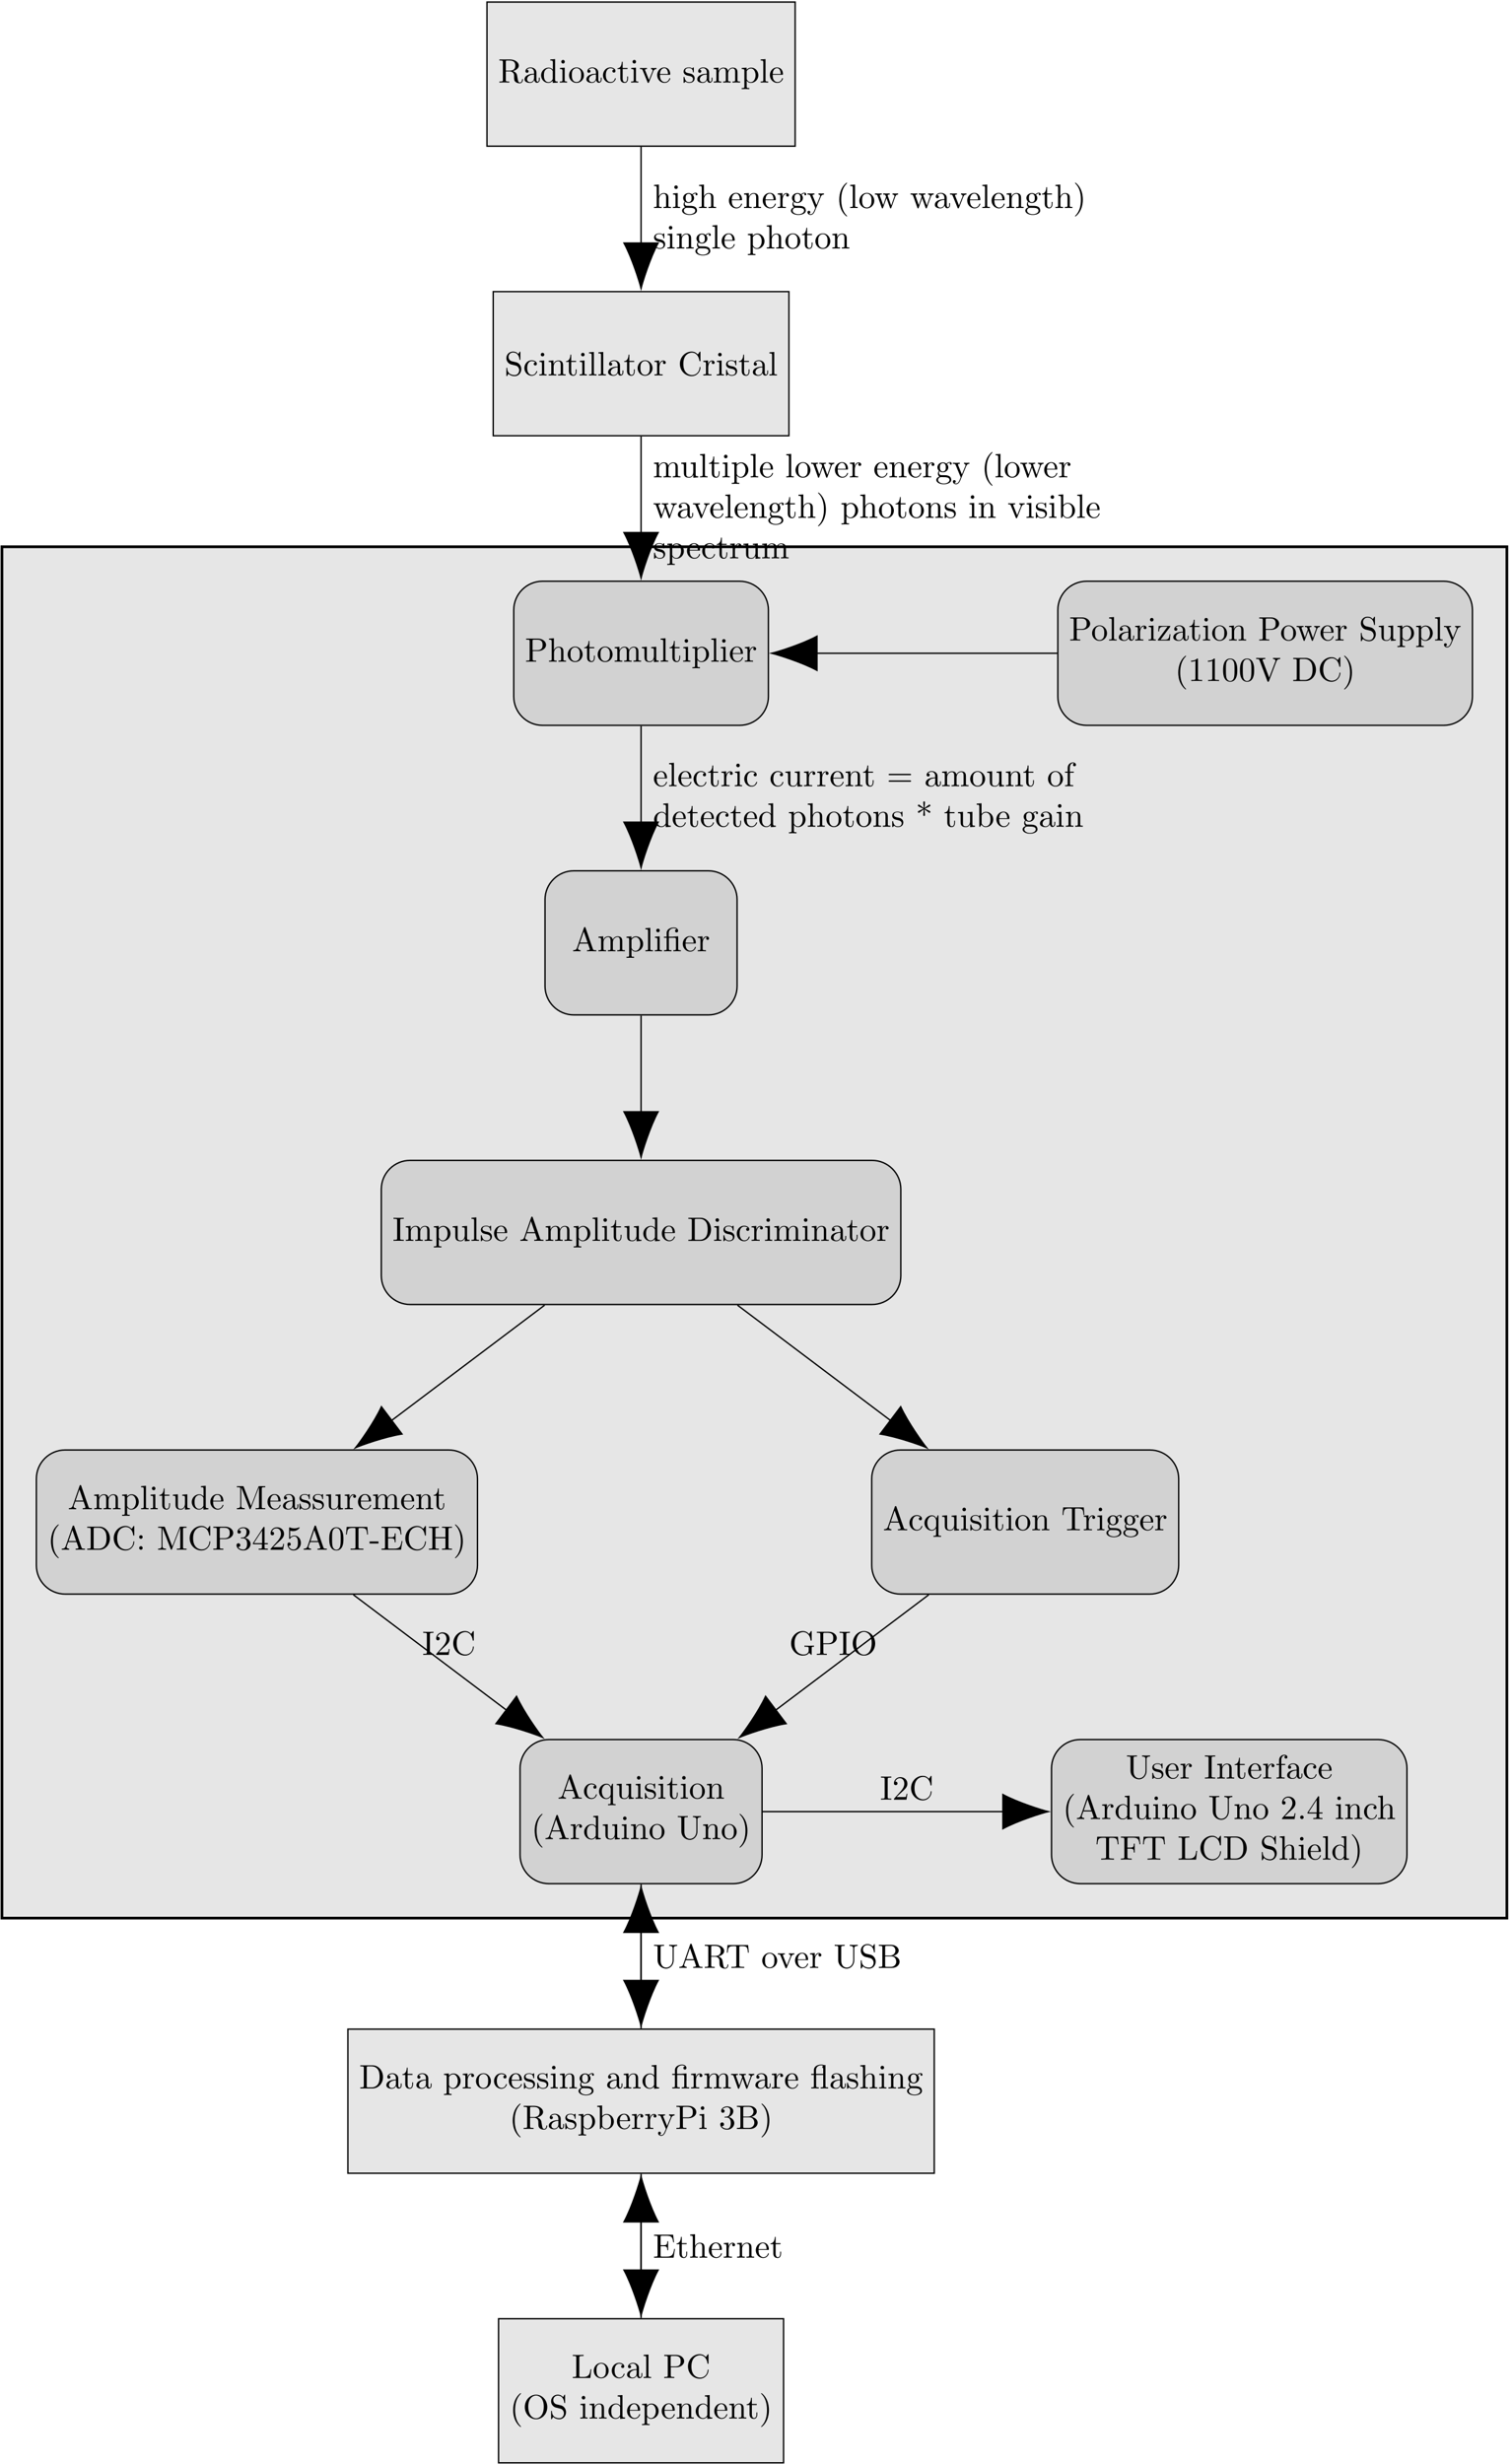 <?xml version="1.0" encoding="UTF-8"?>
<svg xmlns="http://www.w3.org/2000/svg" xmlns:xlink="http://www.w3.org/1999/xlink" width="446pt" height="727pt" viewBox="0 0 446 727" version="1.1">
<defs>
<g>
<symbol overflow="visible" id="glyph0-0">
<path style="stroke:none;" d=""/>
</symbol>
<symbol overflow="visible" id="glyph0-1">
<path style="stroke:none;" d="M 2.234 -3.516 L 2.234 -6.094 C 2.234 -6.328 2.234 -6.453 2.453 -6.484 C 2.547 -6.5 2.844 -6.5 3.047 -6.5 C 3.938 -6.5 5.047 -6.453 5.047 -5.016 C 5.047 -4.328 4.812 -3.516 3.344 -3.516 Z M 4.344 -3.391 C 5.297 -3.625 6.078 -4.234 6.078 -5.016 C 6.078 -5.969 4.938 -6.812 3.484 -6.812 L 0.344 -6.812 L 0.344 -6.5 L 0.594 -6.5 C 1.359 -6.5 1.375 -6.391 1.375 -6.031 L 1.375 -0.781 C 1.375 -0.422 1.359 -0.312 0.594 -0.312 L 0.344 -0.312 L 0.344 0 C 0.703 -0.031 1.422 -0.031 1.797 -0.031 C 2.188 -0.031 2.906 -0.031 3.266 0 L 3.266 -0.312 L 3.016 -0.312 C 2.25 -0.312 2.234 -0.422 2.234 -0.781 L 2.234 -3.297 L 3.375 -3.297 C 3.531 -3.297 3.953 -3.297 4.312 -2.953 C 4.688 -2.609 4.688 -2.297 4.688 -1.625 C 4.688 -0.984 4.688 -0.578 5.094 -0.203 C 5.5 0.156 6.047 0.219 6.344 0.219 C 7.125 0.219 7.297 -0.594 7.297 -0.875 C 7.297 -0.938 7.297 -1.047 7.172 -1.047 C 7.062 -1.047 7.062 -0.953 7.047 -0.891 C 6.984 -0.172 6.641 0 6.391 0 C 5.906 0 5.828 -0.516 5.688 -1.438 L 5.547 -2.234 C 5.375 -2.875 4.891 -3.203 4.344 -3.391 Z M 4.344 -3.391 "/>
</symbol>
<symbol overflow="visible" id="glyph0-2">
<path style="stroke:none;" d="M 3.312 -0.75 C 3.359 -0.359 3.625 0.062 4.094 0.062 C 4.312 0.062 4.922 -0.078 4.922 -0.891 L 4.922 -1.453 L 4.672 -1.453 L 4.672 -0.891 C 4.672 -0.312 4.422 -0.25 4.312 -0.25 C 3.984 -0.25 3.938 -0.703 3.938 -0.75 L 3.938 -2.734 C 3.938 -3.156 3.938 -3.547 3.578 -3.922 C 3.188 -4.312 2.688 -4.469 2.219 -4.469 C 1.391 -4.469 0.703 -4 0.703 -3.344 C 0.703 -3.047 0.906 -2.875 1.172 -2.875 C 1.453 -2.875 1.625 -3.078 1.625 -3.328 C 1.625 -3.453 1.578 -3.781 1.109 -3.781 C 1.391 -4.141 1.875 -4.25 2.188 -4.25 C 2.688 -4.25 3.25 -3.859 3.25 -2.969 L 3.25 -2.609 C 2.734 -2.578 2.047 -2.547 1.422 -2.25 C 0.672 -1.906 0.422 -1.391 0.422 -0.953 C 0.422 -0.141 1.391 0.109 2.016 0.109 C 2.672 0.109 3.125 -0.297 3.312 -0.75 Z M 3.25 -2.391 L 3.25 -1.391 C 3.25 -0.453 2.531 -0.109 2.078 -0.109 C 1.594 -0.109 1.188 -0.453 1.188 -0.953 C 1.188 -1.5 1.609 -2.328 3.25 -2.391 Z M 3.25 -2.391 "/>
</symbol>
<symbol overflow="visible" id="glyph0-3">
<path style="stroke:none;" d="M 3.781 -0.547 L 3.781 0.109 L 5.25 0 L 5.25 -0.312 C 4.562 -0.312 4.469 -0.375 4.469 -0.875 L 4.469 -6.922 L 3.047 -6.812 L 3.047 -6.5 C 3.734 -6.5 3.812 -6.438 3.812 -5.938 L 3.812 -3.781 C 3.531 -4.141 3.094 -4.406 2.562 -4.406 C 1.391 -4.406 0.344 -3.422 0.344 -2.141 C 0.344 -0.875 1.312 0.109 2.453 0.109 C 3.094 0.109 3.531 -0.234 3.781 -0.547 Z M 3.781 -3.219 L 3.781 -1.172 C 3.781 -1 3.781 -0.984 3.672 -0.812 C 3.375 -0.328 2.938 -0.109 2.5 -0.109 C 2.047 -0.109 1.688 -0.375 1.453 -0.75 C 1.203 -1.156 1.172 -1.719 1.172 -2.141 C 1.172 -2.5 1.188 -3.094 1.469 -3.547 C 1.688 -3.859 2.062 -4.188 2.609 -4.188 C 2.953 -4.188 3.375 -4.031 3.672 -3.594 C 3.781 -3.422 3.781 -3.406 3.781 -3.219 Z M 3.781 -3.219 "/>
</symbol>
<symbol overflow="visible" id="glyph0-4">
<path style="stroke:none;" d="M 1.766 -4.406 L 0.375 -4.297 L 0.375 -3.984 C 1.016 -3.984 1.109 -3.922 1.109 -3.438 L 1.109 -0.75 C 1.109 -0.312 1 -0.312 0.328 -0.312 L 0.328 0 C 0.641 -0.016 1.188 -0.031 1.422 -0.031 C 1.781 -0.031 2.125 -0.016 2.469 0 L 2.469 -0.312 C 1.797 -0.312 1.766 -0.359 1.766 -0.75 Z M 1.797 -6.141 C 1.797 -6.453 1.562 -6.672 1.281 -6.672 C 0.969 -6.672 0.75 -6.406 0.75 -6.141 C 0.75 -5.875 0.969 -5.609 1.281 -5.609 C 1.562 -5.609 1.797 -5.828 1.797 -6.141 Z M 1.797 -6.141 "/>
</symbol>
<symbol overflow="visible" id="glyph0-5">
<path style="stroke:none;" d="M 4.688 -2.141 C 4.688 -3.406 3.703 -4.469 2.5 -4.469 C 1.25 -4.469 0.281 -3.375 0.281 -2.141 C 0.281 -0.844 1.312 0.109 2.484 0.109 C 3.688 0.109 4.688 -0.875 4.688 -2.141 Z M 2.5 -0.141 C 2.062 -0.141 1.625 -0.344 1.359 -0.812 C 1.109 -1.25 1.109 -1.859 1.109 -2.219 C 1.109 -2.609 1.109 -3.141 1.344 -3.578 C 1.609 -4.031 2.078 -4.25 2.484 -4.25 C 2.922 -4.25 3.344 -4.031 3.609 -3.594 C 3.875 -3.172 3.875 -2.594 3.875 -2.219 C 3.875 -1.859 3.875 -1.312 3.656 -0.875 C 3.422 -0.422 2.984 -0.141 2.5 -0.141 Z M 2.5 -0.141 "/>
</symbol>
<symbol overflow="visible" id="glyph0-6">
<path style="stroke:none;" d="M 1.172 -2.172 C 1.172 -3.797 1.984 -4.219 2.516 -4.219 C 2.609 -4.219 3.234 -4.203 3.578 -3.844 C 3.172 -3.812 3.109 -3.516 3.109 -3.391 C 3.109 -3.125 3.297 -2.938 3.562 -2.938 C 3.828 -2.938 4.031 -3.094 4.031 -3.406 C 4.031 -4.078 3.266 -4.469 2.5 -4.469 C 1.25 -4.469 0.344 -3.391 0.344 -2.156 C 0.344 -0.875 1.328 0.109 2.484 0.109 C 3.812 0.109 4.141 -1.094 4.141 -1.188 C 4.141 -1.281 4.031 -1.281 4 -1.281 C 3.922 -1.281 3.891 -1.25 3.875 -1.188 C 3.594 -0.266 2.938 -0.141 2.578 -0.141 C 2.047 -0.141 1.172 -0.562 1.172 -2.172 Z M 1.172 -2.172 "/>
</symbol>
<symbol overflow="visible" id="glyph0-7">
<path style="stroke:none;" d="M 1.719 -3.984 L 3.156 -3.984 L 3.156 -4.297 L 1.719 -4.297 L 1.719 -6.125 L 1.469 -6.125 C 1.469 -5.312 1.172 -4.25 0.188 -4.203 L 0.188 -3.984 L 1.031 -3.984 L 1.031 -1.234 C 1.031 -0.016 1.969 0.109 2.328 0.109 C 3.031 0.109 3.312 -0.594 3.312 -1.234 L 3.312 -1.797 L 3.062 -1.797 L 3.062 -1.25 C 3.062 -0.516 2.766 -0.141 2.391 -0.141 C 1.719 -0.141 1.719 -1.047 1.719 -1.219 Z M 1.719 -3.984 "/>
</symbol>
<symbol overflow="visible" id="glyph0-8">
<path style="stroke:none;" d="M 4.141 -3.312 C 4.234 -3.547 4.406 -3.984 5.062 -3.984 L 5.062 -4.297 C 4.828 -4.281 4.547 -4.266 4.312 -4.266 C 4.078 -4.266 3.625 -4.281 3.453 -4.297 L 3.453 -3.984 C 3.812 -3.984 3.922 -3.75 3.922 -3.562 C 3.922 -3.469 3.906 -3.422 3.875 -3.312 L 2.844 -0.781 L 1.734 -3.562 C 1.672 -3.688 1.672 -3.703 1.672 -3.734 C 1.672 -3.984 2.062 -3.984 2.25 -3.984 L 2.25 -4.297 C 1.938 -4.281 1.391 -4.266 1.156 -4.266 C 0.891 -4.266 0.484 -4.281 0.188 -4.297 L 0.188 -3.984 C 0.812 -3.984 0.859 -3.922 0.984 -3.625 L 2.422 -0.078 C 2.484 0.062 2.5 0.109 2.625 0.109 C 2.766 0.109 2.797 0.016 2.844 -0.078 Z M 4.141 -3.312 "/>
</symbol>
<symbol overflow="visible" id="glyph0-9">
<path style="stroke:none;" d="M 1.109 -2.516 C 1.172 -4 2.016 -4.25 2.359 -4.25 C 3.375 -4.25 3.484 -2.906 3.484 -2.516 Z M 1.109 -2.297 L 3.891 -2.297 C 4.109 -2.297 4.141 -2.297 4.141 -2.516 C 4.141 -3.5 3.594 -4.469 2.359 -4.469 C 1.203 -4.469 0.281 -3.438 0.281 -2.188 C 0.281 -0.859 1.328 0.109 2.469 0.109 C 3.688 0.109 4.141 -1 4.141 -1.188 C 4.141 -1.281 4.062 -1.312 4 -1.312 C 3.922 -1.312 3.891 -1.25 3.875 -1.172 C 3.531 -0.141 2.625 -0.141 2.531 -0.141 C 2.031 -0.141 1.641 -0.438 1.406 -0.812 C 1.109 -1.281 1.109 -1.938 1.109 -2.297 Z M 1.109 -2.297 "/>
</symbol>
<symbol overflow="visible" id="glyph0-10">
<path style="stroke:none;" d="M 2.078 -1.938 C 2.297 -1.891 3.109 -1.734 3.109 -1.016 C 3.109 -0.516 2.766 -0.109 1.984 -0.109 C 1.141 -0.109 0.781 -0.672 0.594 -1.531 C 0.562 -1.656 0.562 -1.688 0.453 -1.688 C 0.328 -1.688 0.328 -1.625 0.328 -1.453 L 0.328 -0.125 C 0.328 0.047 0.328 0.109 0.438 0.109 C 0.484 0.109 0.5 0.094 0.688 -0.094 C 0.703 -0.109 0.703 -0.125 0.891 -0.312 C 1.328 0.094 1.781 0.109 1.984 0.109 C 3.125 0.109 3.594 -0.562 3.594 -1.281 C 3.594 -1.797 3.297 -2.109 3.172 -2.219 C 2.844 -2.547 2.453 -2.625 2.031 -2.703 C 1.469 -2.812 0.812 -2.938 0.812 -3.516 C 0.812 -3.875 1.062 -4.281 1.922 -4.281 C 3.016 -4.281 3.078 -3.375 3.094 -3.078 C 3.094 -2.984 3.188 -2.984 3.203 -2.984 C 3.344 -2.984 3.344 -3.031 3.344 -3.219 L 3.344 -4.234 C 3.344 -4.391 3.344 -4.469 3.234 -4.469 C 3.188 -4.469 3.156 -4.469 3.031 -4.344 C 3 -4.312 2.906 -4.219 2.859 -4.188 C 2.484 -4.469 2.078 -4.469 1.922 -4.469 C 0.703 -4.469 0.328 -3.797 0.328 -3.234 C 0.328 -2.891 0.484 -2.609 0.75 -2.391 C 1.078 -2.141 1.359 -2.078 2.078 -1.938 Z M 2.078 -1.938 "/>
</symbol>
<symbol overflow="visible" id="glyph0-11">
<path style="stroke:none;" d="M 1.094 -3.422 L 1.094 -0.75 C 1.094 -0.312 0.984 -0.312 0.312 -0.312 L 0.312 0 C 0.672 -0.016 1.172 -0.031 1.453 -0.031 C 1.703 -0.031 2.219 -0.016 2.562 0 L 2.562 -0.312 C 1.891 -0.312 1.781 -0.312 1.781 -0.75 L 1.781 -2.594 C 1.781 -3.625 2.5 -4.188 3.125 -4.188 C 3.766 -4.188 3.875 -3.656 3.875 -3.078 L 3.875 -0.75 C 3.875 -0.312 3.766 -0.312 3.094 -0.312 L 3.094 0 C 3.438 -0.016 3.953 -0.031 4.219 -0.031 C 4.469 -0.031 5 -0.016 5.328 0 L 5.328 -0.312 C 4.672 -0.312 4.562 -0.312 4.562 -0.75 L 4.562 -2.594 C 4.562 -3.625 5.266 -4.188 5.906 -4.188 C 6.531 -4.188 6.641 -3.656 6.641 -3.078 L 6.641 -0.75 C 6.641 -0.312 6.531 -0.312 5.859 -0.312 L 5.859 0 C 6.203 -0.016 6.719 -0.031 6.984 -0.031 C 7.25 -0.031 7.766 -0.016 8.109 0 L 8.109 -0.312 C 7.594 -0.312 7.344 -0.312 7.328 -0.609 L 7.328 -2.516 C 7.328 -3.375 7.328 -3.672 7.016 -4.031 C 6.875 -4.203 6.547 -4.406 5.969 -4.406 C 5.141 -4.406 4.688 -3.812 4.531 -3.422 C 4.391 -4.297 3.656 -4.406 3.203 -4.406 C 2.469 -4.406 2 -3.984 1.719 -3.359 L 1.719 -4.406 L 0.312 -4.297 L 0.312 -3.984 C 1.016 -3.984 1.094 -3.922 1.094 -3.422 Z M 1.094 -3.422 "/>
</symbol>
<symbol overflow="visible" id="glyph0-12">
<path style="stroke:none;" d="M 1.719 -3.75 L 1.719 -4.406 L 0.281 -4.297 L 0.281 -3.984 C 0.984 -3.984 1.062 -3.922 1.062 -3.484 L 1.062 1.172 C 1.062 1.625 0.953 1.625 0.281 1.625 L 0.281 1.938 C 0.625 1.922 1.141 1.906 1.391 1.906 C 1.672 1.906 2.172 1.922 2.516 1.938 L 2.516 1.625 C 1.859 1.625 1.75 1.625 1.75 1.172 L 1.75 -0.594 C 1.797 -0.422 2.219 0.109 2.969 0.109 C 4.156 0.109 5.188 -0.875 5.188 -2.156 C 5.188 -3.422 4.234 -4.406 3.109 -4.406 C 2.328 -4.406 1.906 -3.969 1.719 -3.75 Z M 1.75 -1.141 L 1.75 -3.359 C 2.031 -3.875 2.516 -4.156 3.031 -4.156 C 3.766 -4.156 4.359 -3.281 4.359 -2.156 C 4.359 -0.953 3.672 -0.109 2.938 -0.109 C 2.531 -0.109 2.156 -0.312 1.891 -0.719 C 1.75 -0.922 1.75 -0.938 1.75 -1.141 Z M 1.75 -1.141 "/>
</symbol>
<symbol overflow="visible" id="glyph0-13">
<path style="stroke:none;" d="M 1.766 -6.922 L 0.328 -6.812 L 0.328 -6.5 C 1.031 -6.5 1.109 -6.438 1.109 -5.938 L 1.109 -0.75 C 1.109 -0.312 1 -0.312 0.328 -0.312 L 0.328 0 C 0.656 -0.016 1.188 -0.031 1.438 -0.031 C 1.688 -0.031 2.172 -0.016 2.547 0 L 2.547 -0.312 C 1.875 -0.312 1.766 -0.312 1.766 -0.75 Z M 1.766 -6.922 "/>
</symbol>
<symbol overflow="visible" id="glyph0-14">
<path style="stroke:none;" d="M 3.484 -3.875 L 2.203 -4.172 C 1.578 -4.328 1.203 -4.859 1.203 -5.438 C 1.203 -6.141 1.734 -6.75 2.516 -6.75 C 4.172 -6.75 4.391 -5.109 4.453 -4.672 C 4.469 -4.609 4.469 -4.547 4.578 -4.547 C 4.703 -4.547 4.703 -4.594 4.703 -4.781 L 4.703 -6.781 C 4.703 -6.953 4.703 -7.031 4.594 -7.031 C 4.531 -7.031 4.516 -7.016 4.453 -6.891 L 4.094 -6.328 C 3.797 -6.625 3.391 -7.031 2.5 -7.031 C 1.391 -7.031 0.562 -6.156 0.562 -5.094 C 0.562 -4.266 1.094 -3.531 1.859 -3.266 C 1.969 -3.234 2.484 -3.109 3.188 -2.938 C 3.453 -2.875 3.75 -2.797 4.031 -2.438 C 4.234 -2.172 4.344 -1.844 4.344 -1.516 C 4.344 -0.812 3.844 -0.094 3 -0.094 C 2.719 -0.094 1.953 -0.141 1.422 -0.625 C 0.844 -1.172 0.812 -1.797 0.812 -2.156 C 0.797 -2.266 0.719 -2.266 0.688 -2.266 C 0.562 -2.266 0.562 -2.188 0.562 -2.016 L 0.562 -0.016 C 0.562 0.156 0.562 0.219 0.672 0.219 C 0.734 0.219 0.75 0.203 0.812 0.094 C 0.812 0.078 0.844 0.047 1.172 -0.484 C 1.484 -0.141 2.125 0.219 3.016 0.219 C 4.172 0.219 4.969 -0.75 4.969 -1.859 C 4.969 -2.844 4.312 -3.672 3.484 -3.875 Z M 3.484 -3.875 "/>
</symbol>
<symbol overflow="visible" id="glyph0-15">
<path style="stroke:none;" d="M 1.094 -3.422 L 1.094 -0.75 C 1.094 -0.312 0.984 -0.312 0.312 -0.312 L 0.312 0 C 0.672 -0.016 1.172 -0.031 1.453 -0.031 C 1.703 -0.031 2.219 -0.016 2.562 0 L 2.562 -0.312 C 1.891 -0.312 1.781 -0.312 1.781 -0.75 L 1.781 -2.594 C 1.781 -3.625 2.5 -4.188 3.125 -4.188 C 3.766 -4.188 3.875 -3.656 3.875 -3.078 L 3.875 -0.75 C 3.875 -0.312 3.766 -0.312 3.094 -0.312 L 3.094 0 C 3.438 -0.016 3.953 -0.031 4.219 -0.031 C 4.469 -0.031 5 -0.016 5.328 0 L 5.328 -0.312 C 4.812 -0.312 4.562 -0.312 4.562 -0.609 L 4.562 -2.516 C 4.562 -3.375 4.562 -3.672 4.25 -4.031 C 4.109 -4.203 3.781 -4.406 3.203 -4.406 C 2.469 -4.406 2 -3.984 1.719 -3.359 L 1.719 -4.406 L 0.312 -4.297 L 0.312 -3.984 C 1.016 -3.984 1.094 -3.922 1.094 -3.422 Z M 1.094 -3.422 "/>
</symbol>
<symbol overflow="visible" id="glyph0-16">
<path style="stroke:none;" d="M 1.672 -3.312 L 1.672 -4.406 L 0.281 -4.297 L 0.281 -3.984 C 0.984 -3.984 1.062 -3.922 1.062 -3.422 L 1.062 -0.75 C 1.062 -0.312 0.953 -0.312 0.281 -0.312 L 0.281 0 C 0.672 -0.016 1.141 -0.031 1.422 -0.031 C 1.812 -0.031 2.281 -0.031 2.688 0 L 2.688 -0.312 L 2.469 -0.312 C 1.734 -0.312 1.719 -0.422 1.719 -0.781 L 1.719 -2.312 C 1.719 -3.297 2.141 -4.188 2.891 -4.188 C 2.953 -4.188 2.984 -4.188 3 -4.172 C 2.969 -4.172 2.766 -4.047 2.766 -3.781 C 2.766 -3.516 2.984 -3.359 3.203 -3.359 C 3.375 -3.359 3.625 -3.484 3.625 -3.797 C 3.625 -4.109 3.312 -4.406 2.891 -4.406 C 2.156 -4.406 1.797 -3.734 1.672 -3.312 Z M 1.672 -3.312 "/>
</symbol>
<symbol overflow="visible" id="glyph0-17">
<path style="stroke:none;" d="M 0.562 -3.406 C 0.562 -1.344 2.172 0.219 4.031 0.219 C 5.656 0.219 6.625 -1.172 6.625 -2.328 C 6.625 -2.422 6.625 -2.5 6.5 -2.5 C 6.391 -2.5 6.391 -2.438 6.375 -2.328 C 6.297 -0.906 5.234 -0.094 4.141 -0.094 C 3.531 -0.094 1.578 -0.422 1.578 -3.406 C 1.578 -6.375 3.531 -6.719 4.141 -6.719 C 5.219 -6.719 6.109 -5.812 6.312 -4.359 C 6.328 -4.219 6.328 -4.188 6.469 -4.188 C 6.625 -4.188 6.625 -4.219 6.625 -4.422 L 6.625 -6.781 C 6.625 -6.953 6.625 -7.031 6.516 -7.031 C 6.484 -7.031 6.438 -7.031 6.359 -6.906 L 5.859 -6.172 C 5.5 -6.531 4.984 -7.031 4.031 -7.031 C 2.156 -7.031 0.562 -5.438 0.562 -3.406 Z M 0.562 -3.406 "/>
</symbol>
<symbol overflow="visible" id="glyph0-18">
<path style="stroke:none;" d="M 2.266 -3.156 L 3.953 -3.156 C 5.141 -3.156 6.219 -3.953 6.219 -4.953 C 6.219 -5.938 5.234 -6.812 3.875 -6.812 L 0.344 -6.812 L 0.344 -6.5 L 0.594 -6.5 C 1.359 -6.5 1.375 -6.391 1.375 -6.031 L 1.375 -0.781 C 1.375 -0.422 1.359 -0.312 0.594 -0.312 L 0.344 -0.312 L 0.344 0 C 0.703 -0.031 1.438 -0.031 1.812 -0.031 C 2.188 -0.031 2.938 -0.031 3.297 0 L 3.297 -0.312 L 3.047 -0.312 C 2.281 -0.312 2.266 -0.422 2.266 -0.781 Z M 2.234 -3.406 L 2.234 -6.094 C 2.234 -6.438 2.25 -6.5 2.719 -6.5 L 3.609 -6.5 C 5.188 -6.5 5.188 -5.438 5.188 -4.953 C 5.188 -4.484 5.188 -3.406 3.609 -3.406 Z M 2.234 -3.406 "/>
</symbol>
<symbol overflow="visible" id="glyph0-19">
<path style="stroke:none;" d="M 1.094 -0.75 C 1.094 -0.312 0.984 -0.312 0.312 -0.312 L 0.312 0 C 0.672 -0.016 1.172 -0.031 1.453 -0.031 C 1.703 -0.031 2.219 -0.016 2.562 0 L 2.562 -0.312 C 1.891 -0.312 1.781 -0.312 1.781 -0.75 L 1.781 -2.594 C 1.781 -3.625 2.5 -4.188 3.125 -4.188 C 3.766 -4.188 3.875 -3.656 3.875 -3.078 L 3.875 -0.75 C 3.875 -0.312 3.766 -0.312 3.094 -0.312 L 3.094 0 C 3.438 -0.016 3.953 -0.031 4.219 -0.031 C 4.469 -0.031 5 -0.016 5.328 0 L 5.328 -0.312 C 4.812 -0.312 4.562 -0.312 4.562 -0.609 L 4.562 -2.516 C 4.562 -3.375 4.562 -3.672 4.25 -4.031 C 4.109 -4.203 3.781 -4.406 3.203 -4.406 C 2.359 -4.406 1.922 -3.812 1.75 -3.422 L 1.75 -6.922 L 0.312 -6.812 L 0.312 -6.5 C 1.016 -6.5 1.094 -6.438 1.094 -5.938 Z M 1.094 -0.75 "/>
</symbol>
<symbol overflow="visible" id="glyph0-20">
<path style="stroke:none;" d="M 3.891 -0.781 L 3.891 0.109 L 5.328 0 L 5.328 -0.312 C 4.641 -0.312 4.562 -0.375 4.562 -0.875 L 4.562 -4.406 L 3.094 -4.297 L 3.094 -3.984 C 3.781 -3.984 3.875 -3.922 3.875 -3.422 L 3.875 -1.656 C 3.875 -0.781 3.391 -0.109 2.656 -0.109 C 1.828 -0.109 1.781 -0.578 1.781 -1.094 L 1.781 -4.406 L 0.312 -4.297 L 0.312 -3.984 C 1.094 -3.984 1.094 -3.953 1.094 -3.078 L 1.094 -1.578 C 1.094 -0.797 1.094 0.109 2.609 0.109 C 3.172 0.109 3.609 -0.172 3.891 -0.781 Z M 3.891 -0.781 "/>
</symbol>
<symbol overflow="visible" id="glyph0-21">
<path style="stroke:none;" d="M 3.891 -4 C 3.984 -4.109 3.984 -4.125 3.984 -4.172 C 3.984 -4.297 3.891 -4.297 3.719 -4.297 L 0.531 -4.297 L 0.422 -2.688 L 0.672 -2.688 C 0.734 -3.703 0.922 -4.078 2.016 -4.078 L 3.156 -4.078 L 0.375 -0.312 C 0.281 -0.203 0.281 -0.188 0.281 -0.141 C 0.281 0 0.344 0 0.531 0 L 3.828 0 L 4 -1.859 L 3.75 -1.859 C 3.656 -0.688 3.453 -0.25 2.297 -0.25 L 1.109 -0.25 Z M 3.891 -4 "/>
</symbol>
<symbol overflow="visible" id="glyph0-22">
<path style="stroke:none;" d="M 6.172 -3.344 C 6.344 -3.844 6.656 -3.984 7.016 -3.984 L 7.016 -4.297 C 6.781 -4.281 6.5 -4.266 6.281 -4.266 C 5.984 -4.266 5.547 -4.281 5.359 -4.297 L 5.359 -3.984 C 5.719 -3.984 5.938 -3.797 5.938 -3.516 C 5.938 -3.453 5.938 -3.422 5.875 -3.297 L 4.969 -0.75 L 3.984 -3.531 C 3.953 -3.656 3.938 -3.672 3.938 -3.719 C 3.938 -3.984 4.328 -3.984 4.531 -3.984 L 4.531 -4.297 C 4.234 -4.281 3.734 -4.266 3.484 -4.266 C 3.188 -4.266 2.906 -4.281 2.609 -4.297 L 2.609 -3.984 C 2.969 -3.984 3.125 -3.969 3.234 -3.844 C 3.281 -3.781 3.391 -3.484 3.453 -3.297 L 2.609 -0.875 L 1.656 -3.531 C 1.609 -3.656 1.609 -3.672 1.609 -3.719 C 1.609 -3.984 2 -3.984 2.188 -3.984 L 2.188 -4.297 C 1.891 -4.281 1.328 -4.266 1.109 -4.266 C 1.062 -4.266 0.531 -4.281 0.172 -4.297 L 0.172 -3.984 C 0.672 -3.984 0.797 -3.953 0.922 -3.641 L 2.172 -0.109 C 2.219 0.031 2.25 0.109 2.375 0.109 C 2.516 0.109 2.531 0.047 2.578 -0.094 L 3.594 -2.906 L 4.609 -0.078 C 4.641 0.031 4.672 0.109 4.812 0.109 C 4.938 0.109 4.969 0.016 5 -0.078 Z M 6.172 -3.344 "/>
</symbol>
<symbol overflow="visible" id="glyph0-23">
<path style="stroke:none;" d="M 4.141 -3.344 C 4.391 -3.984 4.906 -3.984 5.062 -3.984 L 5.062 -4.297 C 4.828 -4.281 4.547 -4.266 4.312 -4.266 C 4.141 -4.266 3.672 -4.281 3.453 -4.297 L 3.453 -3.984 C 3.766 -3.984 3.922 -3.812 3.922 -3.562 C 3.922 -3.453 3.906 -3.438 3.859 -3.312 L 2.844 -0.875 L 1.75 -3.547 C 1.703 -3.656 1.688 -3.688 1.688 -3.734 C 1.688 -3.984 2.047 -3.984 2.25 -3.984 L 2.25 -4.297 C 1.984 -4.281 1.328 -4.266 1.156 -4.266 C 0.891 -4.266 0.484 -4.281 0.188 -4.297 L 0.188 -3.984 C 0.672 -3.984 0.859 -3.984 1 -3.641 L 2.5 0 C 2.438 0.125 2.297 0.453 2.25 0.594 C 2.031 1.141 1.75 1.828 1.109 1.828 C 1.062 1.828 0.828 1.828 0.641 1.641 C 0.953 1.609 1.031 1.391 1.031 1.219 C 1.031 0.969 0.844 0.812 0.609 0.812 C 0.406 0.812 0.188 0.938 0.188 1.234 C 0.188 1.688 0.609 2.047 1.109 2.047 C 1.734 2.047 2.141 1.469 2.375 0.906 Z M 4.141 -3.344 "/>
</symbol>
<symbol overflow="visible" id="glyph0-24">
<path style="stroke:none;" d="M 3.297 2.391 C 3.297 2.359 3.297 2.344 3.125 2.172 C 1.891 0.922 1.562 -0.969 1.562 -2.5 C 1.562 -4.234 1.938 -5.969 3.172 -7.203 C 3.297 -7.328 3.297 -7.344 3.297 -7.375 C 3.297 -7.453 3.266 -7.484 3.203 -7.484 C 3.094 -7.484 2.203 -6.797 1.609 -5.531 C 1.109 -4.438 0.984 -3.328 0.984 -2.5 C 0.984 -1.719 1.094 -0.516 1.641 0.625 C 2.25 1.844 3.094 2.5 3.203 2.5 C 3.266 2.5 3.297 2.469 3.297 2.391 Z M 3.297 2.391 "/>
</symbol>
<symbol overflow="visible" id="glyph0-25">
<path style="stroke:none;" d="M 2.938 -6.375 C 2.938 -6.625 2.938 -6.641 2.703 -6.641 C 2.078 -6 1.203 -6 0.891 -6 L 0.891 -5.688 C 1.094 -5.688 1.672 -5.688 2.188 -5.953 L 2.188 -0.781 C 2.188 -0.422 2.156 -0.312 1.266 -0.312 L 0.953 -0.312 L 0.953 0 C 1.297 -0.031 2.156 -0.031 2.562 -0.031 C 2.953 -0.031 3.828 -0.031 4.172 0 L 4.172 -0.312 L 3.859 -0.312 C 2.953 -0.312 2.938 -0.422 2.938 -0.781 Z M 2.938 -6.375 "/>
</symbol>
<symbol overflow="visible" id="glyph0-26">
<path style="stroke:none;" d="M 4.578 -3.188 C 4.578 -3.984 4.531 -4.781 4.188 -5.516 C 3.734 -6.484 2.906 -6.641 2.5 -6.641 C 1.891 -6.641 1.172 -6.375 0.75 -5.453 C 0.438 -4.766 0.391 -3.984 0.391 -3.188 C 0.391 -2.438 0.422 -1.547 0.844 -0.781 C 1.266 0.016 2 0.219 2.484 0.219 C 3.016 0.219 3.781 0.016 4.219 -0.938 C 4.531 -1.625 4.578 -2.406 4.578 -3.188 Z M 2.484 0 C 2.094 0 1.5 -0.25 1.328 -1.203 C 1.219 -1.797 1.219 -2.719 1.219 -3.312 C 1.219 -3.953 1.219 -4.609 1.297 -5.141 C 1.484 -6.328 2.234 -6.422 2.484 -6.422 C 2.812 -6.422 3.469 -6.234 3.656 -5.25 C 3.766 -4.688 3.766 -3.938 3.766 -3.312 C 3.766 -2.562 3.766 -1.891 3.656 -1.25 C 3.5 -0.297 2.938 0 2.484 0 Z M 2.484 0 "/>
</symbol>
<symbol overflow="visible" id="glyph0-27">
<path style="stroke:none;" d="M 6.188 -5.828 C 6.328 -6.203 6.594 -6.484 7.281 -6.5 L 7.281 -6.812 C 6.969 -6.781 6.562 -6.781 6.312 -6.781 C 6.016 -6.781 5.438 -6.797 5.172 -6.812 L 5.172 -6.5 C 5.688 -6.484 5.906 -6.234 5.906 -6 C 5.906 -5.922 5.875 -5.859 5.859 -5.797 L 4.031 -1 L 2.125 -6.031 C 2.062 -6.172 2.062 -6.188 2.062 -6.203 C 2.062 -6.5 2.625 -6.5 2.875 -6.5 L 2.875 -6.812 C 2.516 -6.781 1.828 -6.781 1.453 -6.781 C 0.984 -6.781 0.547 -6.797 0.188 -6.812 L 0.188 -6.5 C 0.844 -6.5 1.031 -6.5 1.172 -6.125 L 3.484 0 C 3.547 0.188 3.594 0.219 3.734 0.219 C 3.891 0.219 3.922 0.172 3.969 0.031 Z M 6.188 -5.828 "/>
</symbol>
<symbol overflow="visible" id="glyph0-28">
<path style="stroke:none;" d="M 0.344 -6.812 L 0.344 -6.5 L 0.594 -6.5 C 1.359 -6.5 1.375 -6.391 1.375 -6.031 L 1.375 -0.781 C 1.375 -0.422 1.359 -0.312 0.594 -0.312 L 0.344 -0.312 L 0.344 0 L 4 0 C 5.672 0 7.047 -1.469 7.047 -3.344 C 7.047 -5.25 5.703 -6.812 4 -6.812 Z M 2.719 -0.312 C 2.25 -0.312 2.234 -0.375 2.234 -0.703 L 2.234 -6.094 C 2.234 -6.438 2.25 -6.5 2.719 -6.5 L 3.719 -6.5 C 4.344 -6.5 5.031 -6.281 5.531 -5.578 C 5.969 -4.984 6.047 -4.125 6.047 -3.344 C 6.047 -2.25 5.859 -1.641 5.5 -1.156 C 5.297 -0.891 4.734 -0.312 3.734 -0.312 Z M 2.719 -0.312 "/>
</symbol>
<symbol overflow="visible" id="glyph0-29">
<path style="stroke:none;" d="M 2.875 -2.5 C 2.875 -3.266 2.766 -4.469 2.219 -5.609 C 1.625 -6.828 0.766 -7.484 0.672 -7.484 C 0.609 -7.484 0.562 -7.438 0.562 -7.375 C 0.562 -7.344 0.562 -7.328 0.75 -7.141 C 1.734 -6.156 2.297 -4.578 2.297 -2.5 C 2.297 -0.781 1.938 0.969 0.703 2.219 C 0.562 2.344 0.562 2.359 0.562 2.391 C 0.562 2.453 0.609 2.5 0.672 2.5 C 0.766 2.5 1.672 1.812 2.25 0.547 C 2.766 -0.547 2.875 -1.656 2.875 -2.5 Z M 2.875 -2.5 "/>
</symbol>
<symbol overflow="visible" id="glyph0-30">
<path style="stroke:none;" d="M 3.969 -6.938 C 3.922 -7.062 3.891 -7.141 3.734 -7.141 C 3.578 -7.141 3.547 -7.078 3.5 -6.938 L 1.438 -0.984 C 1.25 -0.469 0.859 -0.312 0.312 -0.312 L 0.312 0 C 0.547 -0.016 0.984 -0.031 1.328 -0.031 C 1.641 -0.031 2.156 -0.016 2.484 0 L 2.484 -0.312 C 1.984 -0.312 1.734 -0.562 1.734 -0.812 C 1.734 -0.844 1.75 -0.953 1.75 -0.969 L 2.219 -2.266 L 4.672 -2.266 L 5.203 -0.75 C 5.219 -0.703 5.234 -0.641 5.234 -0.609 C 5.234 -0.312 4.672 -0.312 4.406 -0.312 L 4.406 0 C 4.766 -0.031 5.469 -0.031 5.844 -0.031 C 6.266 -0.031 6.734 -0.016 7.141 0 L 7.141 -0.312 L 6.969 -0.312 C 6.375 -0.312 6.234 -0.375 6.125 -0.703 Z M 3.438 -5.828 L 4.562 -2.578 L 2.328 -2.578 Z M 3.438 -5.828 "/>
</symbol>
<symbol overflow="visible" id="glyph0-31">
<path style="stroke:none;" d="M 3.297 -3.984 C 3.75 -3.984 3.812 -3.859 3.812 -3.453 L 3.812 -0.75 C 3.812 -0.312 3.703 -0.312 3.047 -0.312 L 3.047 0 C 3.375 -0.016 3.891 -0.031 4.141 -0.031 C 4.391 -0.031 4.891 -0.016 5.25 0 L 5.25 -0.312 C 4.578 -0.312 4.469 -0.312 4.469 -0.75 L 4.469 -4.422 L 3.219 -4.328 C 3.062 -4.312 3.047 -4.312 3.047 -4.312 C 3.016 -4.297 3 -4.297 2.859 -4.297 L 1.688 -4.297 L 1.688 -5.422 C 1.688 -6.406 2.547 -6.812 3.156 -6.812 C 3.453 -6.812 3.812 -6.703 4.016 -6.484 C 3.609 -6.453 3.547 -6.188 3.547 -6.016 C 3.547 -5.688 3.812 -5.562 4 -5.562 C 4.234 -5.562 4.453 -5.719 4.453 -6.016 C 4.453 -6.609 3.906 -7.031 3.172 -7.031 C 2.25 -7.031 1.062 -6.516 1.062 -5.438 L 1.062 -4.297 L 0.266 -4.297 L 0.266 -3.984 L 1.062 -3.984 L 1.062 -0.75 C 1.062 -0.312 0.953 -0.312 0.281 -0.312 L 0.281 0 C 0.609 -0.016 1.141 -0.031 1.391 -0.031 C 1.641 -0.031 2.125 -0.016 2.5 0 L 2.5 -0.312 C 1.828 -0.312 1.719 -0.312 1.719 -0.75 L 1.719 -3.984 Z M 3.297 -3.984 "/>
</symbol>
<symbol overflow="visible" id="glyph0-32">
<path style="stroke:none;" d="M 2.25 -6.031 C 2.25 -6.391 2.266 -6.5 3.062 -6.5 L 3.312 -6.5 L 3.312 -6.812 C 2.969 -6.781 2.188 -6.781 1.797 -6.781 C 1.422 -6.781 0.625 -6.781 0.281 -6.812 L 0.281 -6.5 L 0.531 -6.5 C 1.328 -6.5 1.359 -6.391 1.359 -6.031 L 1.359 -0.781 C 1.359 -0.422 1.328 -0.312 0.531 -0.312 L 0.281 -0.312 L 0.281 0 C 0.625 -0.031 1.422 -0.031 1.797 -0.031 C 2.188 -0.031 2.969 -0.031 3.312 0 L 3.312 -0.312 L 3.062 -0.312 C 2.266 -0.312 2.25 -0.422 2.25 -0.781 Z M 2.25 -6.031 "/>
</symbol>
<symbol overflow="visible" id="glyph0-33">
<path style="stroke:none;" d="M 2.406 -6.594 C 2.312 -6.812 2.281 -6.812 2.047 -6.812 L 0.375 -6.812 L 0.375 -6.5 L 0.609 -6.5 C 1.375 -6.5 1.391 -6.391 1.391 -6.031 L 1.391 -1.047 C 1.391 -0.781 1.391 -0.312 0.375 -0.312 L 0.375 0 C 0.719 -0.016 1.203 -0.031 1.531 -0.031 C 1.859 -0.031 2.359 -0.016 2.703 0 L 2.703 -0.312 C 1.672 -0.312 1.672 -0.781 1.672 -1.047 L 1.672 -6.422 L 1.688 -6.422 L 4.094 -0.219 C 4.141 -0.094 4.188 0 4.281 0 C 4.391 0 4.422 -0.078 4.469 -0.188 L 6.922 -6.5 L 6.922 -0.781 C 6.922 -0.422 6.906 -0.312 6.141 -0.312 L 5.906 -0.312 L 5.906 0 C 6.266 -0.031 6.953 -0.031 7.344 -0.031 C 7.719 -0.031 8.391 -0.031 8.766 0 L 8.766 -0.312 L 8.516 -0.312 C 7.75 -0.312 7.734 -0.422 7.734 -0.781 L 7.734 -6.031 C 7.734 -6.391 7.75 -6.5 8.516 -6.5 L 8.766 -6.5 L 8.766 -6.812 L 7.078 -6.812 C 6.812 -6.812 6.812 -6.797 6.75 -6.625 L 4.562 -1 Z M 2.406 -6.594 "/>
</symbol>
<symbol overflow="visible" id="glyph0-34">
<path style="stroke:none;" d="M 1.906 -3.766 C 1.906 -4.062 1.672 -4.297 1.391 -4.297 C 1.094 -4.297 0.859 -4.062 0.859 -3.766 C 0.859 -3.484 1.094 -3.234 1.391 -3.234 C 1.672 -3.234 1.906 -3.484 1.906 -3.766 Z M 1.906 -0.531 C 1.906 -0.812 1.672 -1.062 1.391 -1.062 C 1.094 -1.062 0.859 -0.812 0.859 -0.531 C 0.859 -0.234 1.094 0 1.391 0 C 1.672 0 1.906 -0.234 1.906 -0.531 Z M 1.906 -0.531 "/>
</symbol>
<symbol overflow="visible" id="glyph0-35">
<path style="stroke:none;" d="M 2.891 -3.516 C 3.703 -3.781 4.281 -4.469 4.281 -5.266 C 4.281 -6.078 3.406 -6.641 2.453 -6.641 C 1.453 -6.641 0.688 -6.047 0.688 -5.281 C 0.688 -4.953 0.906 -4.766 1.203 -4.766 C 1.5 -4.766 1.703 -4.984 1.703 -5.281 C 1.703 -5.766 1.234 -5.766 1.094 -5.766 C 1.391 -6.266 2.047 -6.391 2.406 -6.391 C 2.828 -6.391 3.375 -6.172 3.375 -5.281 C 3.375 -5.156 3.344 -4.578 3.094 -4.141 C 2.797 -3.656 2.453 -3.625 2.203 -3.625 C 2.125 -3.609 1.891 -3.594 1.812 -3.594 C 1.734 -3.578 1.672 -3.562 1.672 -3.469 C 1.672 -3.359 1.734 -3.359 1.906 -3.359 L 2.344 -3.359 C 3.156 -3.359 3.531 -2.688 3.531 -1.703 C 3.531 -0.344 2.844 -0.062 2.406 -0.062 C 1.969 -0.062 1.219 -0.234 0.875 -0.812 C 1.219 -0.766 1.531 -0.984 1.531 -1.359 C 1.531 -1.719 1.266 -1.922 0.984 -1.922 C 0.734 -1.922 0.422 -1.781 0.422 -1.344 C 0.422 -0.438 1.344 0.219 2.438 0.219 C 3.656 0.219 4.562 -0.688 4.562 -1.703 C 4.562 -2.516 3.922 -3.297 2.891 -3.516 Z M 2.891 -3.516 "/>
</symbol>
<symbol overflow="visible" id="glyph0-36">
<path style="stroke:none;" d="M 2.938 -1.641 L 2.938 -0.781 C 2.938 -0.422 2.906 -0.312 2.172 -0.312 L 1.969 -0.312 L 1.969 0 C 2.375 -0.031 2.891 -0.031 3.312 -0.031 C 3.734 -0.031 4.25 -0.031 4.672 0 L 4.672 -0.312 L 4.453 -0.312 C 3.719 -0.312 3.703 -0.422 3.703 -0.781 L 3.703 -1.641 L 4.688 -1.641 L 4.688 -1.953 L 3.703 -1.953 L 3.703 -6.484 C 3.703 -6.688 3.703 -6.75 3.531 -6.75 C 3.453 -6.75 3.422 -6.75 3.344 -6.625 L 0.281 -1.953 L 0.281 -1.641 Z M 2.984 -1.953 L 0.562 -1.953 L 2.984 -5.672 Z M 2.984 -1.953 "/>
</symbol>
<symbol overflow="visible" id="glyph0-37">
<path style="stroke:none;" d="M 1.266 -0.766 L 2.328 -1.797 C 3.875 -3.172 4.469 -3.703 4.469 -4.703 C 4.469 -5.844 3.578 -6.641 2.359 -6.641 C 1.234 -6.641 0.5 -5.719 0.5 -4.828 C 0.5 -4.281 1 -4.281 1.031 -4.281 C 1.203 -4.281 1.547 -4.391 1.547 -4.812 C 1.547 -5.062 1.359 -5.328 1.016 -5.328 C 0.938 -5.328 0.922 -5.328 0.891 -5.312 C 1.109 -5.969 1.656 -6.328 2.234 -6.328 C 3.141 -6.328 3.562 -5.516 3.562 -4.703 C 3.562 -3.906 3.078 -3.125 2.516 -2.5 L 0.609 -0.375 C 0.5 -0.266 0.5 -0.234 0.5 0 L 4.203 0 L 4.469 -1.734 L 4.234 -1.734 C 4.172 -1.438 4.109 -1 4 -0.844 C 3.938 -0.766 3.281 -0.766 3.062 -0.766 Z M 1.266 -0.766 "/>
</symbol>
<symbol overflow="visible" id="glyph0-38">
<path style="stroke:none;" d="M 4.469 -2 C 4.469 -3.188 3.656 -4.188 2.578 -4.188 C 2.109 -4.188 1.672 -4.031 1.312 -3.672 L 1.312 -5.625 C 1.516 -5.562 1.844 -5.5 2.156 -5.5 C 3.391 -5.5 4.094 -6.406 4.094 -6.531 C 4.094 -6.594 4.062 -6.641 3.984 -6.641 C 3.984 -6.641 3.953 -6.641 3.906 -6.609 C 3.703 -6.516 3.219 -6.312 2.547 -6.312 C 2.156 -6.312 1.688 -6.391 1.219 -6.594 C 1.141 -6.625 1.125 -6.625 1.109 -6.625 C 1 -6.625 1 -6.547 1 -6.391 L 1 -3.438 C 1 -3.266 1 -3.188 1.141 -3.188 C 1.219 -3.188 1.234 -3.203 1.281 -3.266 C 1.391 -3.422 1.75 -3.969 2.562 -3.969 C 3.078 -3.969 3.328 -3.516 3.406 -3.328 C 3.562 -2.953 3.594 -2.578 3.594 -2.078 C 3.594 -1.719 3.594 -1.125 3.344 -0.703 C 3.109 -0.312 2.734 -0.062 2.281 -0.062 C 1.562 -0.062 0.984 -0.594 0.812 -1.172 C 0.844 -1.172 0.875 -1.156 0.984 -1.156 C 1.312 -1.156 1.484 -1.406 1.484 -1.641 C 1.484 -1.891 1.312 -2.141 0.984 -2.141 C 0.844 -2.141 0.5 -2.062 0.5 -1.609 C 0.5 -0.75 1.188 0.219 2.297 0.219 C 3.453 0.219 4.469 -0.734 4.469 -2 Z M 4.469 -2 "/>
</symbol>
<symbol overflow="visible" id="glyph0-39">
<path style="stroke:none;" d="M 6.641 -6.75 L 0.547 -6.75 L 0.359 -4.5 L 0.609 -4.5 C 0.75 -6.109 0.891 -6.438 2.406 -6.438 C 2.578 -6.438 2.844 -6.438 2.938 -6.422 C 3.156 -6.375 3.156 -6.266 3.156 -6.047 L 3.156 -0.781 C 3.156 -0.453 3.156 -0.312 2.109 -0.312 L 1.703 -0.312 L 1.703 0 C 2.109 -0.031 3.125 -0.031 3.594 -0.031 C 4.047 -0.031 5.078 -0.031 5.484 0 L 5.484 -0.312 L 5.078 -0.312 C 4.031 -0.312 4.031 -0.453 4.031 -0.781 L 4.031 -6.047 C 4.031 -6.234 4.031 -6.375 4.219 -6.422 C 4.328 -6.438 4.594 -6.438 4.781 -6.438 C 6.297 -6.438 6.438 -6.109 6.578 -4.5 L 6.828 -4.5 Z M 6.641 -6.75 "/>
</symbol>
<symbol overflow="visible" id="glyph0-40">
<path style="stroke:none;" d="M 2.75 -1.859 L 2.75 -2.438 L 0.109 -2.438 L 0.109 -1.859 Z M 2.75 -1.859 "/>
</symbol>
<symbol overflow="visible" id="glyph0-41">
<path style="stroke:none;" d="M 1.359 -0.781 C 1.359 -0.422 1.328 -0.312 0.562 -0.312 L 0.328 -0.312 L 0.328 0 L 6.078 0 L 6.5 -2.578 L 6.25 -2.578 C 6 -1.031 5.766 -0.312 4.062 -0.312 L 2.734 -0.312 C 2.266 -0.312 2.25 -0.375 2.25 -0.703 L 2.25 -3.375 L 3.141 -3.375 C 4.109 -3.375 4.219 -3.047 4.219 -2.203 L 4.469 -2.203 L 4.469 -4.844 L 4.219 -4.844 C 4.219 -3.984 4.109 -3.672 3.141 -3.672 L 2.25 -3.672 L 2.25 -6.078 C 2.25 -6.406 2.266 -6.469 2.734 -6.469 L 4.016 -6.469 C 5.547 -6.469 5.812 -5.922 5.969 -4.531 L 6.219 -4.531 L 5.938 -6.781 L 0.328 -6.781 L 0.328 -6.469 L 0.562 -6.469 C 1.328 -6.469 1.359 -6.359 1.359 -6 Z M 1.359 -0.781 "/>
</symbol>
<symbol overflow="visible" id="glyph0-42">
<path style="stroke:none;" d="M 6.109 -6.031 C 6.109 -6.391 6.125 -6.5 6.891 -6.5 L 7.141 -6.5 L 7.141 -6.812 C 6.781 -6.781 6.047 -6.781 5.672 -6.781 C 5.297 -6.781 4.547 -6.781 4.203 -6.812 L 4.203 -6.5 L 4.438 -6.5 C 5.203 -6.5 5.219 -6.391 5.219 -6.031 L 5.219 -3.703 L 2.25 -3.703 L 2.25 -6.031 C 2.25 -6.391 2.266 -6.5 3.031 -6.5 L 3.266 -6.5 L 3.266 -6.812 C 2.922 -6.781 2.188 -6.781 1.797 -6.781 C 1.422 -6.781 0.672 -6.781 0.328 -6.812 L 0.328 -6.5 L 0.562 -6.5 C 1.328 -6.5 1.359 -6.391 1.359 -6.031 L 1.359 -0.781 C 1.359 -0.422 1.328 -0.312 0.562 -0.312 L 0.328 -0.312 L 0.328 0 C 0.672 -0.031 1.422 -0.031 1.797 -0.031 C 2.172 -0.031 2.922 -0.031 3.266 0 L 3.266 -0.312 L 3.031 -0.312 C 2.266 -0.312 2.25 -0.422 2.25 -0.781 L 2.25 -3.391 L 5.219 -3.391 L 5.219 -0.781 C 5.219 -0.422 5.203 -0.312 4.438 -0.312 L 4.203 -0.312 L 4.203 0 C 4.547 -0.031 5.281 -0.031 5.656 -0.031 C 6.047 -0.031 6.781 -0.031 7.141 0 L 7.141 -0.312 L 6.891 -0.312 C 6.125 -0.312 6.109 -0.422 6.109 -0.781 Z M 6.109 -6.031 "/>
</symbol>
<symbol overflow="visible" id="glyph0-43">
<path style="stroke:none;" d="M 3.781 -0.609 L 3.781 1.172 C 3.781 1.625 3.672 1.625 3.016 1.625 L 3.016 1.938 C 3.344 1.922 3.875 1.906 4.125 1.906 C 4.391 1.906 4.906 1.922 5.25 1.938 L 5.25 1.625 C 4.578 1.625 4.469 1.625 4.469 1.172 L 4.469 -4.406 L 4.25 -4.406 L 3.875 -3.5 C 3.75 -3.781 3.344 -4.406 2.547 -4.406 C 1.391 -4.406 0.344 -3.438 0.344 -2.141 C 0.344 -0.891 1.312 0.109 2.469 0.109 C 3.156 0.109 3.562 -0.312 3.781 -0.609 Z M 3.812 -2.766 L 3.812 -1.359 C 3.812 -1.031 3.641 -0.75 3.422 -0.516 C 3.297 -0.375 2.969 -0.109 2.5 -0.109 C 1.781 -0.109 1.172 -1 1.172 -2.141 C 1.172 -3.328 1.859 -4.156 2.609 -4.156 C 3.406 -4.156 3.812 -3.297 3.812 -2.766 Z M 3.812 -2.766 "/>
</symbol>
<symbol overflow="visible" id="glyph0-44">
<path style="stroke:none;" d="M 2.219 -1.719 C 1.344 -1.719 1.344 -2.719 1.344 -2.938 C 1.344 -3.203 1.359 -3.531 1.5 -3.781 C 1.578 -3.891 1.812 -4.172 2.219 -4.172 C 3.078 -4.172 3.078 -3.188 3.078 -2.953 C 3.078 -2.688 3.078 -2.359 2.922 -2.109 C 2.844 -2 2.609 -1.719 2.219 -1.719 Z M 1.062 -1.328 C 1.062 -1.359 1.062 -1.594 1.219 -1.797 C 1.609 -1.516 2.031 -1.484 2.219 -1.484 C 3.141 -1.484 3.828 -2.172 3.828 -2.938 C 3.828 -3.312 3.672 -3.672 3.422 -3.906 C 3.781 -4.25 4.141 -4.297 4.312 -4.297 C 4.344 -4.297 4.391 -4.297 4.422 -4.281 C 4.312 -4.25 4.25 -4.141 4.25 -4.016 C 4.25 -3.844 4.391 -3.734 4.547 -3.734 C 4.641 -3.734 4.828 -3.797 4.828 -4.031 C 4.828 -4.203 4.719 -4.516 4.328 -4.516 C 4.125 -4.516 3.688 -4.453 3.266 -4.047 C 2.844 -4.375 2.438 -4.406 2.219 -4.406 C 1.281 -4.406 0.594 -3.719 0.594 -2.953 C 0.594 -2.516 0.812 -2.141 1.062 -1.922 C 0.938 -1.781 0.75 -1.453 0.75 -1.094 C 0.75 -0.781 0.891 -0.406 1.203 -0.203 C 0.594 -0.047 0.281 0.391 0.281 0.781 C 0.281 1.5 1.266 2.047 2.484 2.047 C 3.656 2.047 4.688 1.547 4.688 0.766 C 4.688 0.422 4.562 -0.094 4.047 -0.375 C 3.516 -0.641 2.938 -0.641 2.328 -0.641 C 2.078 -0.641 1.656 -0.641 1.578 -0.656 C 1.266 -0.703 1.062 -1 1.062 -1.328 Z M 2.5 1.828 C 1.484 1.828 0.797 1.312 0.797 0.781 C 0.797 0.328 1.172 -0.047 1.609 -0.062 L 2.203 -0.062 C 3.062 -0.062 4.172 -0.062 4.172 0.781 C 4.172 1.328 3.469 1.828 2.5 1.828 Z M 2.5 1.828 "/>
</symbol>
<symbol overflow="visible" id="glyph0-45">
<path style="stroke:none;" d="M 5.797 -2.297 C 5.797 -0.891 4.828 -0.094 3.891 -0.094 C 3.422 -0.094 2.25 -0.344 2.25 -2.234 L 2.25 -6.031 C 2.25 -6.391 2.266 -6.5 3.031 -6.5 L 3.266 -6.5 L 3.266 -6.812 C 2.922 -6.781 2.188 -6.781 1.797 -6.781 C 1.422 -6.781 0.672 -6.781 0.328 -6.812 L 0.328 -6.5 L 0.562 -6.5 C 1.328 -6.5 1.359 -6.391 1.359 -6.031 L 1.359 -2.266 C 1.359 -0.875 2.516 0.219 3.875 0.219 C 5.016 0.219 5.906 -0.703 6.078 -1.844 C 6.109 -2.047 6.109 -2.141 6.109 -2.531 L 6.109 -5.719 C 6.109 -6.047 6.109 -6.5 7.141 -6.5 L 7.141 -6.812 C 6.781 -6.797 6.297 -6.781 5.969 -6.781 C 5.609 -6.781 5.141 -6.797 4.781 -6.812 L 4.781 -6.5 C 5.797 -6.5 5.797 -6.031 5.797 -5.766 Z M 5.797 -2.297 "/>
</symbol>
<symbol overflow="visible" id="glyph0-46">
<path style="stroke:none;" d="M 1.75 -4.297 L 1.75 -5.453 C 1.75 -6.328 2.219 -6.812 2.656 -6.812 C 2.688 -6.812 2.844 -6.812 2.984 -6.734 C 2.875 -6.703 2.688 -6.562 2.688 -6.312 C 2.688 -6.094 2.844 -5.891 3.125 -5.891 C 3.406 -5.891 3.562 -6.094 3.562 -6.328 C 3.562 -6.703 3.188 -7.031 2.656 -7.031 C 1.969 -7.031 1.109 -6.5 1.109 -5.438 L 1.109 -4.297 L 0.328 -4.297 L 0.328 -3.984 L 1.109 -3.984 L 1.109 -0.75 C 1.109 -0.312 1 -0.312 0.344 -0.312 L 0.344 0 C 0.734 -0.016 1.203 -0.031 1.469 -0.031 C 1.875 -0.031 2.344 -0.031 2.734 0 L 2.734 -0.312 L 2.531 -0.312 C 1.797 -0.312 1.781 -0.422 1.781 -0.781 L 1.781 -3.984 L 2.906 -3.984 L 2.906 -4.297 Z M 1.75 -4.297 "/>
</symbol>
<symbol overflow="visible" id="glyph0-47">
<path style="stroke:none;" d="M 1.906 -0.531 C 1.906 -0.812 1.672 -1.062 1.391 -1.062 C 1.094 -1.062 0.859 -0.812 0.859 -0.531 C 0.859 -0.234 1.094 0 1.391 0 C 1.672 0 1.906 -0.234 1.906 -0.531 Z M 1.906 -0.531 "/>
</symbol>
<symbol overflow="visible" id="glyph0-48">
<path style="stroke:none;" d="M 5.797 -6.781 L 0.328 -6.781 L 0.328 -6.469 L 0.562 -6.469 C 1.328 -6.469 1.359 -6.359 1.359 -6 L 1.359 -0.781 C 1.359 -0.422 1.328 -0.312 0.562 -0.312 L 0.328 -0.312 L 0.328 0 C 0.672 -0.031 1.453 -0.031 1.844 -0.031 C 2.25 -0.031 3.156 -0.031 3.516 0 L 3.516 -0.312 L 3.188 -0.312 C 2.25 -0.312 2.25 -0.438 2.25 -0.781 L 2.25 -3.234 L 3.094 -3.234 C 4.062 -3.234 4.156 -2.922 4.156 -2.078 L 4.406 -2.078 L 4.406 -4.719 L 4.156 -4.719 C 4.156 -3.875 4.062 -3.547 3.094 -3.547 L 2.25 -3.547 L 2.25 -6.078 C 2.25 -6.406 2.266 -6.469 2.734 -6.469 L 3.922 -6.469 C 5.422 -6.469 5.672 -5.906 5.828 -4.531 L 6.078 -4.531 Z M 5.797 -6.781 "/>
</symbol>
<symbol overflow="visible" id="glyph0-49">
<path style="stroke:none;" d="M 5.797 -2.578 L 5.547 -2.578 C 5.438 -1.562 5.297 -0.312 3.547 -0.312 L 2.734 -0.312 C 2.266 -0.312 2.25 -0.375 2.25 -0.703 L 2.25 -6.016 C 2.25 -6.359 2.25 -6.5 3.188 -6.5 L 3.516 -6.5 L 3.516 -6.812 C 3.156 -6.781 2.25 -6.781 1.844 -6.781 C 1.453 -6.781 0.672 -6.781 0.328 -6.812 L 0.328 -6.5 L 0.562 -6.5 C 1.328 -6.5 1.359 -6.391 1.359 -6.031 L 1.359 -0.781 C 1.359 -0.422 1.328 -0.312 0.562 -0.312 L 0.328 -0.312 L 0.328 0 L 5.516 0 Z M 5.797 -2.578 "/>
</symbol>
<symbol overflow="visible" id="glyph0-50">
<path style="stroke:none;" d="M 3.812 -3.984 L 3.812 -0.75 C 3.812 -0.312 3.703 -0.312 3.047 -0.312 L 3.047 0 C 3.375 -0.016 3.891 -0.031 4.141 -0.031 C 4.391 -0.031 4.891 -0.016 5.25 0 L 5.25 -0.312 C 4.578 -0.312 4.469 -0.312 4.469 -0.75 L 4.469 -6.922 L 4.109 -6.859 C 4.078 -6.859 4.062 -6.875 4.031 -6.891 C 3.703 -7.031 3.297 -7.031 3.188 -7.031 C 2.141 -7.031 1.062 -6.469 1.062 -5.438 L 1.062 -4.297 L 0.266 -4.297 L 0.266 -3.984 L 1.062 -3.984 L 1.062 -0.75 C 1.062 -0.312 0.953 -0.312 0.281 -0.312 L 0.281 0 C 0.609 -0.016 1.141 -0.031 1.391 -0.031 C 1.641 -0.031 2.125 -0.016 2.5 0 L 2.5 -0.312 C 1.828 -0.312 1.719 -0.312 1.719 -0.75 L 1.719 -3.984 Z M 3.812 -4.297 L 1.688 -4.297 L 1.688 -5.422 C 1.688 -6.344 2.438 -6.812 3.188 -6.812 C 3.266 -6.812 3.531 -6.812 3.812 -6.719 C 3.734 -6.672 3.562 -6.578 3.562 -6.312 C 3.562 -6.141 3.656 -5.984 3.812 -5.938 Z M 3.812 -4.297 "/>
</symbol>
<symbol overflow="visible" id="glyph0-51">
<path style="stroke:none;" d="M 1.719 -3.766 L 1.719 -6.922 L 0.281 -6.812 L 0.281 -6.5 C 0.984 -6.5 1.062 -6.438 1.062 -5.938 L 1.062 0 L 1.312 0 C 1.312 -0.016 1.391 -0.156 1.672 -0.625 C 1.812 -0.391 2.234 0.109 2.969 0.109 C 4.156 0.109 5.188 -0.875 5.188 -2.156 C 5.188 -3.422 4.219 -4.406 3.078 -4.406 C 2.297 -4.406 1.875 -3.938 1.719 -3.766 Z M 1.75 -1.141 L 1.75 -3.188 C 1.75 -3.375 1.75 -3.391 1.859 -3.547 C 2.25 -4.109 2.797 -4.188 3.031 -4.188 C 3.484 -4.188 3.844 -3.922 4.078 -3.547 C 4.344 -3.141 4.359 -2.578 4.359 -2.156 C 4.359 -1.797 4.344 -1.203 4.062 -0.75 C 3.844 -0.438 3.469 -0.109 2.938 -0.109 C 2.484 -0.109 2.125 -0.344 1.891 -0.719 C 1.75 -0.922 1.75 -0.953 1.75 -1.141 Z M 1.75 -1.141 "/>
</symbol>
<symbol overflow="visible" id="glyph0-52">
<path style="stroke:none;" d="M 2.219 -3.656 L 2.219 -6.094 C 2.219 -6.438 2.234 -6.5 2.703 -6.5 L 3.938 -6.5 C 4.906 -6.5 5.25 -5.656 5.25 -5.125 C 5.25 -4.484 4.766 -3.656 3.656 -3.656 Z M 4.562 -3.562 C 5.531 -3.75 6.219 -4.391 6.219 -5.125 C 6.219 -5.984 5.297 -6.812 4 -6.812 L 0.359 -6.812 L 0.359 -6.5 L 0.594 -6.5 C 1.359 -6.5 1.391 -6.391 1.391 -6.031 L 1.391 -0.781 C 1.391 -0.422 1.359 -0.312 0.594 -0.312 L 0.359 -0.312 L 0.359 0 L 4.266 0 C 5.594 0 6.484 -0.891 6.484 -1.828 C 6.484 -2.688 5.672 -3.438 4.562 -3.562 Z M 3.953 -0.312 L 2.703 -0.312 C 2.234 -0.312 2.219 -0.375 2.219 -0.703 L 2.219 -3.422 L 4.094 -3.422 C 5.078 -3.422 5.5 -2.5 5.5 -1.828 C 5.5 -1.125 4.969 -0.312 3.953 -0.312 Z M 3.953 -0.312 "/>
</symbol>
<symbol overflow="visible" id="glyph0-53">
<path style="stroke:none;" d="M 7.188 -3.375 C 7.188 -5.406 5.688 -7.031 3.875 -7.031 C 2.078 -7.031 0.562 -5.438 0.562 -3.375 C 0.562 -1.328 2.094 0.219 3.875 0.219 C 5.688 0.219 7.188 -1.359 7.188 -3.375 Z M 3.875 -0.047 C 2.922 -0.047 1.578 -0.922 1.578 -3.516 C 1.578 -6.094 3.047 -6.781 3.875 -6.781 C 4.734 -6.781 6.156 -6.078 6.156 -3.516 C 6.156 -0.875 4.797 -0.047 3.875 -0.047 Z M 3.875 -0.047 "/>
</symbol>
<symbol overflow="visible" id="glyph0-54">
<path style="stroke:none;" d="M 6.844 -3.266 C 7 -3.266 7.188 -3.266 7.188 -3.453 C 7.188 -3.656 7 -3.656 6.859 -3.656 L 0.891 -3.656 C 0.75 -3.656 0.562 -3.656 0.562 -3.453 C 0.562 -3.266 0.75 -3.266 0.891 -3.266 Z M 6.859 -1.328 C 7 -1.328 7.188 -1.328 7.188 -1.531 C 7.188 -1.719 7 -1.719 6.844 -1.719 L 0.891 -1.719 C 0.75 -1.719 0.562 -1.719 0.562 -1.531 C 0.562 -1.328 0.75 -1.328 0.891 -1.328 Z M 6.859 -1.328 "/>
</symbol>
<symbol overflow="visible" id="glyph0-55">
<path style="stroke:none;" d="M 2.609 -5.125 C 3.094 -4.766 3.844 -4.203 3.891 -4.172 C 3.953 -4.141 3.984 -4.109 4.062 -4.109 C 4.219 -4.109 4.328 -4.266 4.328 -4.391 C 4.328 -4.5 4.281 -4.578 4.109 -4.672 L 2.719 -5.328 L 4.094 -5.984 C 4.281 -6.078 4.328 -6.141 4.328 -6.266 C 4.328 -6.391 4.219 -6.547 4.062 -6.547 C 3.984 -6.547 3.969 -6.547 3.703 -6.344 L 2.609 -5.531 L 2.75 -7.234 C 2.75 -7.375 2.625 -7.484 2.5 -7.484 C 2.328 -7.484 2.219 -7.359 2.219 -7.234 C 2.219 -7.125 2.359 -5.75 2.375 -5.531 L 1.141 -6.438 C 1 -6.547 0.984 -6.547 0.922 -6.547 C 0.75 -6.547 0.641 -6.391 0.641 -6.266 C 0.641 -6.156 0.688 -6.078 0.859 -5.984 L 2.266 -5.328 L 0.875 -4.672 C 0.688 -4.578 0.641 -4.516 0.641 -4.391 C 0.641 -4.375 0.641 -4.109 0.984 -4.109 L 2.375 -5.125 L 2.219 -3.422 C 2.219 -3.281 2.359 -3.188 2.484 -3.188 C 2.641 -3.188 2.75 -3.297 2.75 -3.422 C 2.75 -3.531 2.625 -4.906 2.609 -5.125 Z M 2.609 -5.125 "/>
</symbol>
<symbol overflow="visible" id="glyph0-56">
<path style="stroke:none;" d="M 5.906 -0.625 C 6.047 -0.406 6.438 -0.016 6.547 -0.016 C 6.641 -0.016 6.641 -0.094 6.641 -0.234 L 6.641 -1.969 C 6.641 -2.359 6.672 -2.406 7.328 -2.406 L 7.328 -2.719 C 6.953 -2.719 6.406 -2.688 6.109 -2.688 C 5.719 -2.688 4.859 -2.688 4.5 -2.719 L 4.5 -2.406 L 4.828 -2.406 C 5.719 -2.406 5.75 -2.297 5.75 -1.938 L 5.75 -1.297 C 5.75 -0.172 4.484 -0.094 4.203 -0.094 C 3.562 -0.094 1.578 -0.438 1.578 -3.406 C 1.578 -6.391 3.547 -6.719 4.141 -6.719 C 5.219 -6.719 6.125 -5.828 6.312 -4.359 C 6.344 -4.219 6.344 -4.188 6.484 -4.188 C 6.641 -4.188 6.641 -4.219 6.641 -4.422 L 6.641 -6.781 C 6.641 -6.953 6.641 -7.031 6.531 -7.031 C 6.484 -7.031 6.453 -7.031 6.375 -6.906 L 5.875 -6.172 C 5.547 -6.484 5.016 -7.031 4.031 -7.031 C 2.172 -7.031 0.562 -5.453 0.562 -3.406 C 0.562 -1.359 2.156 0.219 4.047 0.219 C 4.781 0.219 5.578 -0.047 5.906 -0.625 Z M 5.906 -0.625 "/>
</symbol>
</g>
</defs>
<g id="surface1">
<path style="fill-rule:nonzero;fill:rgb(90.195%,90.195%,90.195%);fill-opacity:1;stroke-width:0.797;stroke-linecap:butt;stroke-linejoin:miter;stroke:rgb(0%,0%,0%);stroke-opacity:1;stroke-miterlimit:10;" d="M -188.652 -544.057 L 255.559 -544.057 L 255.559 -139.455 L -188.652 -139.455 Z M -188.652 -544.057 " transform="matrix(1,0,0,-1,189.222,21.865)"/>
<path style="fill-rule:nonzero;fill:rgb(90.195%,90.195%,90.195%);fill-opacity:1;stroke-width:0.399;stroke-linecap:butt;stroke-linejoin:miter;stroke:rgb(0%,0%,0%);stroke-opacity:1;stroke-miterlimit:10;" d="M -45.484 -21.26 L 45.481 -21.26 L 45.481 21.26 L -45.484 21.26 Z M -45.484 -21.26 " transform="matrix(1,0,0,-1,189.222,21.865)"/>
<g style="fill:rgb(0%,0%,0%);fill-opacity:1;">
  <use xlink:href="#glyph0-1" x="147.061" y="24.356"/>
  <use xlink:href="#glyph0-2" x="154.394" y="24.356"/>
  <use xlink:href="#glyph0-3" x="159.376" y="24.356"/>
  <use xlink:href="#glyph0-4" x="164.911" y="24.356"/>
  <use xlink:href="#glyph0-5" x="167.679" y="24.356"/>
  <use xlink:href="#glyph0-2" x="172.66" y="24.356"/>
  <use xlink:href="#glyph0-6" x="177.641" y="24.356"/>
  <use xlink:href="#glyph0-7" x="182.069" y="24.356"/>
  <use xlink:href="#glyph0-4" x="185.943" y="24.356"/>
  <use xlink:href="#glyph0-8" x="188.711" y="24.356"/>
</g>
<g style="fill:rgb(0%,0%,0%);fill-opacity:1;">
  <use xlink:href="#glyph0-9" x="193.69" y="24.356"/>
</g>
<g style="fill:rgb(0%,0%,0%);fill-opacity:1;">
  <use xlink:href="#glyph0-10" x="201.445" y="24.356"/>
  <use xlink:href="#glyph0-2" x="205.374" y="24.356"/>
  <use xlink:href="#glyph0-11" x="210.355" y="24.356"/>
  <use xlink:href="#glyph0-12" x="218.657" y="24.356"/>
  <use xlink:href="#glyph0-13" x="224.192" y="24.356"/>
  <use xlink:href="#glyph0-9" x="226.96" y="24.356"/>
</g>
<path style="fill-rule:nonzero;fill:rgb(90.195%,90.195%,90.195%);fill-opacity:1;stroke-width:0.399;stroke-linecap:butt;stroke-linejoin:miter;stroke:rgb(0%,0%,0%);stroke-opacity:1;stroke-miterlimit:10;" d="M -43.644 -106.698 L 43.641 -106.698 L 43.641 -64.178 L -43.644 -64.178 Z M -43.644 -106.698 " transform="matrix(1,0,0,-1,189.222,21.865)"/>
<g style="fill:rgb(0%,0%,0%);fill-opacity:1;">
  <use xlink:href="#glyph0-14" x="148.901" y="110.762"/>
  <use xlink:href="#glyph0-6" x="154.436" y="110.762"/>
  <use xlink:href="#glyph0-4" x="158.864" y="110.762"/>
  <use xlink:href="#glyph0-15" x="161.631" y="110.762"/>
</g>
<g style="fill:rgb(0%,0%,0%);fill-opacity:1;">
  <use xlink:href="#glyph0-7" x="166.887" y="110.762"/>
  <use xlink:href="#glyph0-4" x="170.762" y="110.762"/>
  <use xlink:href="#glyph0-13" x="173.53" y="110.762"/>
  <use xlink:href="#glyph0-13" x="176.297" y="110.762"/>
  <use xlink:href="#glyph0-2" x="179.065" y="110.762"/>
  <use xlink:href="#glyph0-7" x="184.046" y="110.762"/>
  <use xlink:href="#glyph0-5" x="187.921" y="110.762"/>
  <use xlink:href="#glyph0-16" x="192.902" y="110.762"/>
</g>
<g style="fill:rgb(0%,0%,0%);fill-opacity:1;">
  <use xlink:href="#glyph0-17" x="200.122" y="110.762"/>
  <use xlink:href="#glyph0-16" x="207.317" y="110.762"/>
  <use xlink:href="#glyph0-4" x="211.219" y="110.762"/>
  <use xlink:href="#glyph0-10" x="213.987" y="110.762"/>
  <use xlink:href="#glyph0-7" x="217.916" y="110.762"/>
  <use xlink:href="#glyph0-2" x="221.79" y="110.762"/>
  <use xlink:href="#glyph0-13" x="226.772" y="110.762"/>
</g>
<path style="fill-rule:nonzero;fill:rgb(82.352%,82.352%,82.352%);fill-opacity:1;stroke-width:0.399;stroke-linecap:butt;stroke-linejoin:miter;stroke:rgb(0%,0%,0%);stroke-opacity:1;stroke-miterlimit:10;" d="M 29.079 -149.619 L -29.077 -149.619 C -33.773 -149.619 -37.581 -153.424 -37.581 -158.123 L -37.581 -183.635 C -37.581 -188.33 -33.773 -192.139 -29.077 -192.139 L 29.079 -192.139 C 33.774 -192.139 37.583 -188.33 37.583 -183.635 L 37.583 -158.123 C 37.583 -153.424 33.774 -149.619 29.079 -149.619 Z M 29.079 -149.619 " transform="matrix(1,0,0,-1,189.222,21.865)"/>
<g style="fill:rgb(0%,0%,0%);fill-opacity:1;">
  <use xlink:href="#glyph0-18" x="154.962" y="195.231"/>
  <use xlink:href="#glyph0-19" x="161.743" y="195.231"/>
  <use xlink:href="#glyph0-5" x="167.278" y="195.231"/>
  <use xlink:href="#glyph0-7" x="172.259" y="195.231"/>
  <use xlink:href="#glyph0-5" x="176.134" y="195.231"/>
  <use xlink:href="#glyph0-11" x="181.115" y="195.231"/>
</g>
<g style="fill:rgb(0%,0%,0%);fill-opacity:1;">
  <use xlink:href="#glyph0-20" x="189.138" y="195.231"/>
  <use xlink:href="#glyph0-13" x="194.673" y="195.231"/>
  <use xlink:href="#glyph0-7" x="197.441" y="195.231"/>
  <use xlink:href="#glyph0-4" x="201.315" y="195.231"/>
  <use xlink:href="#glyph0-12" x="204.083" y="195.231"/>
  <use xlink:href="#glyph0-13" x="209.618" y="195.231"/>
  <use xlink:href="#glyph0-4" x="212.385" y="195.231"/>
  <use xlink:href="#glyph0-9" x="215.153" y="195.231"/>
  <use xlink:href="#glyph0-16" x="219.58" y="195.231"/>
</g>
<path style="fill-rule:nonzero;fill:rgb(82.352%,82.352%,82.352%);fill-opacity:1;stroke-width:0.399;stroke-linecap:butt;stroke-linejoin:miter;stroke:rgb(0%,0%,0%);stroke-opacity:1;stroke-miterlimit:10;" d="M 236.891 -149.619 L 131.524 -149.619 C 126.829 -149.619 123.02 -153.424 123.02 -158.123 L 123.02 -183.635 C 123.02 -188.33 126.829 -192.139 131.524 -192.139 L 236.891 -192.139 C 241.59 -192.139 245.395 -188.33 245.395 -183.635 L 245.395 -158.123 C 245.395 -153.424 241.59 -149.619 236.891 -149.619 Z M 236.891 -149.619 " transform="matrix(1,0,0,-1,189.222,21.865)"/>
<g style="fill:rgb(0%,0%,0%);fill-opacity:1;">
  <use xlink:href="#glyph0-18" x="315.562" y="188.977"/>
</g>
<g style="fill:rgb(0%,0%,0%);fill-opacity:1;">
  <use xlink:href="#glyph0-5" x="322.064" y="188.977"/>
  <use xlink:href="#glyph0-13" x="327.045" y="188.977"/>
  <use xlink:href="#glyph0-2" x="329.813" y="188.977"/>
  <use xlink:href="#glyph0-16" x="334.794" y="188.977"/>
  <use xlink:href="#glyph0-4" x="338.696" y="188.977"/>
  <use xlink:href="#glyph0-21" x="341.464" y="188.977"/>
  <use xlink:href="#glyph0-2" x="345.891" y="188.977"/>
  <use xlink:href="#glyph0-7" x="350.872" y="188.977"/>
  <use xlink:href="#glyph0-4" x="354.747" y="188.977"/>
  <use xlink:href="#glyph0-5" x="357.515" y="188.977"/>
  <use xlink:href="#glyph0-15" x="362.496" y="188.977"/>
</g>
<g style="fill:rgb(0%,0%,0%);fill-opacity:1;">
  <use xlink:href="#glyph0-18" x="371.349" y="188.977"/>
</g>
<g style="fill:rgb(0%,0%,0%);fill-opacity:1;">
  <use xlink:href="#glyph0-5" x="377.86" y="188.977"/>
</g>
<g style="fill:rgb(0%,0%,0%);fill-opacity:1;">
  <use xlink:href="#glyph0-22" x="382.562" y="188.977"/>
</g>
<g style="fill:rgb(0%,0%,0%);fill-opacity:1;">
  <use xlink:href="#glyph0-9" x="389.479" y="188.977"/>
  <use xlink:href="#glyph0-16" x="393.906" y="188.977"/>
</g>
<g style="fill:rgb(0%,0%,0%);fill-opacity:1;">
  <use xlink:href="#glyph0-14" x="401.126" y="188.977"/>
  <use xlink:href="#glyph0-20" x="406.661" y="188.977"/>
  <use xlink:href="#glyph0-12" x="412.196" y="188.977"/>
  <use xlink:href="#glyph0-12" x="417.731" y="188.977"/>
  <use xlink:href="#glyph0-13" x="423.267" y="188.977"/>
  <use xlink:href="#glyph0-23" x="426.034" y="188.977"/>
</g>
<g style="fill:rgb(0%,0%,0%);fill-opacity:1;">
  <use xlink:href="#glyph0-24" x="346.792" y="200.932"/>
  <use xlink:href="#glyph0-25" x="350.666" y="200.932"/>
  <use xlink:href="#glyph0-25" x="355.648" y="200.932"/>
  <use xlink:href="#glyph0-26" x="360.629" y="200.932"/>
  <use xlink:href="#glyph0-26" x="365.61" y="200.932"/>
  <use xlink:href="#glyph0-27" x="370.592" y="200.932"/>
</g>
<g style="fill:rgb(0%,0%,0%);fill-opacity:1;">
  <use xlink:href="#glyph0-28" x="381.381" y="200.932"/>
  <use xlink:href="#glyph0-17" x="388.992" y="200.932"/>
  <use xlink:href="#glyph0-29" x="396.187" y="200.932"/>
</g>
<path style="fill-rule:nonzero;fill:rgb(82.352%,82.352%,82.352%);fill-opacity:1;stroke-width:0.399;stroke-linecap:butt;stroke-linejoin:miter;stroke:rgb(0%,0%,0%);stroke-opacity:1;stroke-miterlimit:10;" d="M 19.844 -235.057 L -19.843 -235.057 C -24.538 -235.057 -28.347 -238.865 -28.347 -243.561 L -28.347 -269.072 C -28.347 -273.768 -24.538 -277.576 -19.843 -277.576 L 19.844 -277.576 C 24.54 -277.576 28.348 -273.768 28.348 -269.072 L 28.348 -243.561 C 28.348 -238.865 24.54 -235.057 19.844 -235.057 Z M 19.844 -235.057 " transform="matrix(1,0,0,-1,189.222,21.865)"/>
<g style="fill:rgb(0%,0%,0%);fill-opacity:1;">
  <use xlink:href="#glyph0-30" x="168.868" y="280.669"/>
  <use xlink:href="#glyph0-11" x="176.34" y="280.669"/>
  <use xlink:href="#glyph0-12" x="184.642" y="280.669"/>
  <use xlink:href="#glyph0-13" x="190.177" y="280.669"/>
  <use xlink:href="#glyph0-4" x="192.945" y="280.669"/>
  <use xlink:href="#glyph0-31" x="195.712" y="280.669"/>
  <use xlink:href="#glyph0-9" x="201.247" y="280.669"/>
  <use xlink:href="#glyph0-16" x="205.675" y="280.669"/>
</g>
<path style="fill-rule:nonzero;fill:rgb(82.352%,82.352%,82.352%);fill-opacity:1;stroke-width:0.399;stroke-linecap:butt;stroke-linejoin:miter;stroke:rgb(0%,0%,0%);stroke-opacity:1;stroke-miterlimit:10;" d="M 68.169 -320.494 L -68.167 -320.494 C -72.863 -320.494 -76.671 -324.303 -76.671 -328.998 L -76.671 -354.51 C -76.671 -359.209 -72.863 -363.014 -68.167 -363.014 L 68.169 -363.014 C 72.864 -363.014 76.673 -359.209 76.673 -354.51 L 76.673 -328.998 C 76.673 -324.303 72.864 -320.494 68.169 -320.494 Z M 68.169 -320.494 " transform="matrix(1,0,0,-1,189.222,21.865)"/>
<g style="fill:rgb(0%,0%,0%);fill-opacity:1;">
  <use xlink:href="#glyph0-32" x="115.872" y="366.107"/>
  <use xlink:href="#glyph0-11" x="119.469" y="366.107"/>
  <use xlink:href="#glyph0-12" x="127.771" y="366.107"/>
  <use xlink:href="#glyph0-20" x="133.307" y="366.107"/>
  <use xlink:href="#glyph0-13" x="138.842" y="366.107"/>
  <use xlink:href="#glyph0-10" x="141.609" y="366.107"/>
  <use xlink:href="#glyph0-9" x="145.539" y="366.107"/>
</g>
<g style="fill:rgb(0%,0%,0%);fill-opacity:1;">
  <use xlink:href="#glyph0-30" x="153.284" y="366.107"/>
  <use xlink:href="#glyph0-11" x="160.756" y="366.107"/>
  <use xlink:href="#glyph0-12" x="169.057" y="366.107"/>
  <use xlink:href="#glyph0-13" x="174.593" y="366.107"/>
  <use xlink:href="#glyph0-4" x="177.36" y="366.107"/>
  <use xlink:href="#glyph0-7" x="180.128" y="366.107"/>
  <use xlink:href="#glyph0-20" x="184.002" y="366.107"/>
  <use xlink:href="#glyph0-3" x="189.537" y="366.107"/>
  <use xlink:href="#glyph0-9" x="195.073" y="366.107"/>
</g>
<g style="fill:rgb(0%,0%,0%);fill-opacity:1;">
  <use xlink:href="#glyph0-28" x="202.828" y="366.107"/>
  <use xlink:href="#glyph0-4" x="210.438" y="366.107"/>
  <use xlink:href="#glyph0-10" x="213.206" y="366.107"/>
  <use xlink:href="#glyph0-6" x="217.135" y="366.107"/>
  <use xlink:href="#glyph0-16" x="221.562" y="366.107"/>
  <use xlink:href="#glyph0-4" x="225.465" y="366.107"/>
  <use xlink:href="#glyph0-11" x="228.232" y="366.107"/>
  <use xlink:href="#glyph0-4" x="236.534" y="366.107"/>
  <use xlink:href="#glyph0-15" x="239.302" y="366.107"/>
  <use xlink:href="#glyph0-2" x="244.837" y="366.107"/>
  <use xlink:href="#glyph0-7" x="249.818" y="366.107"/>
  <use xlink:href="#glyph0-5" x="253.693" y="366.107"/>
  <use xlink:href="#glyph0-16" x="258.674" y="366.107"/>
</g>
<path style="fill-rule:nonzero;fill:rgb(82.352%,82.352%,82.352%);fill-opacity:1;stroke-width:0.399;stroke-linecap:butt;stroke-linejoin:miter;stroke:rgb(0%,0%,0%);stroke-opacity:1;stroke-miterlimit:10;" d="M -56.788 -405.936 L -169.988 -405.936 C -174.683 -405.936 -178.492 -409.74 -178.492 -414.44 L -178.492 -439.951 C -178.492 -444.647 -174.683 -448.455 -169.988 -448.455 L -56.788 -448.455 C -52.089 -448.455 -48.285 -444.647 -48.285 -439.951 L -48.285 -414.44 C -48.285 -409.74 -52.089 -405.936 -56.788 -405.936 Z M -56.788 -405.936 " transform="matrix(1,0,0,-1,189.222,21.865)"/>
<g style="fill:rgb(0%,0%,0%);fill-opacity:1;">
  <use xlink:href="#glyph0-30" x="20.004" y="445.291"/>
  <use xlink:href="#glyph0-11" x="27.476" y="445.291"/>
  <use xlink:href="#glyph0-12" x="35.778" y="445.291"/>
  <use xlink:href="#glyph0-13" x="41.313" y="445.291"/>
  <use xlink:href="#glyph0-4" x="44.081" y="445.291"/>
  <use xlink:href="#glyph0-7" x="46.848" y="445.291"/>
  <use xlink:href="#glyph0-20" x="50.723" y="445.291"/>
  <use xlink:href="#glyph0-3" x="56.258" y="445.291"/>
  <use xlink:href="#glyph0-9" x="61.793" y="445.291"/>
</g>
<g style="fill:rgb(0%,0%,0%);fill-opacity:1;">
  <use xlink:href="#glyph0-33" x="69.538" y="445.291"/>
  <use xlink:href="#glyph0-9" x="78.671" y="445.291"/>
  <use xlink:href="#glyph0-2" x="83.098" y="445.291"/>
  <use xlink:href="#glyph0-10" x="88.079" y="445.291"/>
  <use xlink:href="#glyph0-10" x="92.009" y="445.291"/>
  <use xlink:href="#glyph0-20" x="95.938" y="445.291"/>
  <use xlink:href="#glyph0-16" x="101.473" y="445.291"/>
  <use xlink:href="#glyph0-9" x="105.376" y="445.291"/>
  <use xlink:href="#glyph0-11" x="109.803" y="445.291"/>
  <use xlink:href="#glyph0-9" x="118.105" y="445.291"/>
  <use xlink:href="#glyph0-15" x="122.532" y="445.291"/>
</g>
<g style="fill:rgb(0%,0%,0%);fill-opacity:1;">
  <use xlink:href="#glyph0-7" x="127.798" y="445.291"/>
</g>
<g style="fill:rgb(0%,0%,0%);fill-opacity:1;">
  <use xlink:href="#glyph0-24" x="14.054" y="457.246"/>
  <use xlink:href="#glyph0-30" x="17.928" y="457.246"/>
  <use xlink:href="#glyph0-28" x="25.4" y="457.246"/>
  <use xlink:href="#glyph0-17" x="33.011" y="457.246"/>
  <use xlink:href="#glyph0-34" x="40.206" y="457.246"/>
</g>
<g style="fill:rgb(0%,0%,0%);fill-opacity:1;">
  <use xlink:href="#glyph0-33" x="46.291" y="457.246"/>
  <use xlink:href="#glyph0-17" x="55.424" y="457.246"/>
  <use xlink:href="#glyph0-18" x="62.619" y="457.246"/>
  <use xlink:href="#glyph0-35" x="69.399" y="457.246"/>
  <use xlink:href="#glyph0-36" x="74.381" y="457.246"/>
  <use xlink:href="#glyph0-37" x="79.362" y="457.246"/>
  <use xlink:href="#glyph0-38" x="84.343" y="457.246"/>
  <use xlink:href="#glyph0-30" x="89.324" y="457.246"/>
  <use xlink:href="#glyph0-26" x="96.796" y="457.246"/>
  <use xlink:href="#glyph0-39" x="101.778" y="457.246"/>
  <use xlink:href="#glyph0-40" x="108.973" y="457.246"/>
  <use xlink:href="#glyph0-41" x="112.293" y="457.246"/>
  <use xlink:href="#glyph0-17" x="119.074" y="457.246"/>
  <use xlink:href="#glyph0-42" x="126.269" y="457.246"/>
  <use xlink:href="#glyph0-29" x="133.741" y="457.246"/>
</g>
<path style="fill-rule:nonzero;fill:rgb(82.352%,82.352%,82.352%);fill-opacity:1;stroke-width:0.399;stroke-linecap:butt;stroke-linejoin:miter;stroke:rgb(0%,0%,0%);stroke-opacity:1;stroke-miterlimit:10;" d="M 150.184 -405.936 L 76.591 -405.936 C 71.891 -405.936 68.083 -409.74 68.083 -414.44 L 68.083 -439.951 C 68.083 -444.647 71.891 -448.455 76.591 -448.455 L 150.184 -448.455 C 154.883 -448.455 158.688 -444.647 158.688 -439.951 L 158.688 -414.44 C 158.688 -409.74 154.883 -405.936 150.184 -405.936 Z M 150.184 -405.936 " transform="matrix(1,0,0,-1,189.222,21.865)"/>
<g style="fill:rgb(0%,0%,0%);fill-opacity:1;">
  <use xlink:href="#glyph0-30" x="260.627" y="451.489"/>
  <use xlink:href="#glyph0-6" x="268.099" y="451.489"/>
  <use xlink:href="#glyph0-43" x="272.526" y="451.489"/>
  <use xlink:href="#glyph0-20" x="277.785" y="451.489"/>
  <use xlink:href="#glyph0-4" x="283.32" y="451.489"/>
  <use xlink:href="#glyph0-10" x="286.087" y="451.489"/>
  <use xlink:href="#glyph0-4" x="290.017" y="451.489"/>
  <use xlink:href="#glyph0-7" x="292.784" y="451.489"/>
  <use xlink:href="#glyph0-4" x="296.659" y="451.489"/>
  <use xlink:href="#glyph0-5" x="299.426" y="451.489"/>
  <use xlink:href="#glyph0-15" x="304.408" y="451.489"/>
</g>
<g style="fill:rgb(0%,0%,0%);fill-opacity:1;">
  <use xlink:href="#glyph0-39" x="313.26" y="451.489"/>
</g>
<g style="fill:rgb(0%,0%,0%);fill-opacity:1;">
  <use xlink:href="#glyph0-16" x="319.629" y="451.489"/>
  <use xlink:href="#glyph0-4" x="323.531" y="451.489"/>
  <use xlink:href="#glyph0-44" x="326.298" y="451.489"/>
  <use xlink:href="#glyph0-44" x="331.28" y="451.489"/>
  <use xlink:href="#glyph0-9" x="336.261" y="451.489"/>
  <use xlink:href="#glyph0-16" x="340.688" y="451.489"/>
</g>
<path style="fill-rule:nonzero;fill:rgb(82.352%,82.352%,82.352%);fill-opacity:1;stroke-width:0.399;stroke-linecap:butt;stroke-linejoin:miter;stroke:rgb(0%,0%,0%);stroke-opacity:1;stroke-miterlimit:10;" d="M 27.208 -491.373 L -27.21 -491.373 C -31.906 -491.373 -35.714 -495.182 -35.714 -499.877 L -35.714 -525.389 C -35.714 -530.088 -31.906 -533.893 -27.21 -533.893 L 27.208 -533.893 C 31.907 -533.893 35.712 -530.088 35.712 -525.389 L 35.712 -499.877 C 35.712 -495.182 31.907 -491.373 27.208 -491.373 Z M 27.208 -491.373 " transform="matrix(1,0,0,-1,189.222,21.865)"/>
<g style="fill:rgb(0%,0%,0%);fill-opacity:1;">
  <use xlink:href="#glyph0-30" x="164.565" y="530.673"/>
  <use xlink:href="#glyph0-6" x="172.037" y="530.673"/>
  <use xlink:href="#glyph0-43" x="176.464" y="530.673"/>
  <use xlink:href="#glyph0-20" x="181.723" y="530.673"/>
  <use xlink:href="#glyph0-4" x="187.258" y="530.673"/>
  <use xlink:href="#glyph0-10" x="190.025" y="530.673"/>
  <use xlink:href="#glyph0-4" x="193.955" y="530.673"/>
  <use xlink:href="#glyph0-7" x="196.722" y="530.673"/>
  <use xlink:href="#glyph0-4" x="200.597" y="530.673"/>
  <use xlink:href="#glyph0-5" x="203.364" y="530.673"/>
  <use xlink:href="#glyph0-15" x="208.346" y="530.673"/>
</g>
<g style="fill:rgb(0%,0%,0%);fill-opacity:1;">
  <use xlink:href="#glyph0-24" x="156.83" y="542.628"/>
  <use xlink:href="#glyph0-30" x="160.704" y="542.628"/>
  <use xlink:href="#glyph0-16" x="168.176" y="542.628"/>
  <use xlink:href="#glyph0-3" x="172.079" y="542.628"/>
  <use xlink:href="#glyph0-20" x="177.614" y="542.628"/>
  <use xlink:href="#glyph0-4" x="183.149" y="542.628"/>
  <use xlink:href="#glyph0-15" x="185.917" y="542.628"/>
  <use xlink:href="#glyph0-5" x="191.452" y="542.628"/>
</g>
<g style="fill:rgb(0%,0%,0%);fill-opacity:1;">
  <use xlink:href="#glyph0-45" x="199.751" y="542.628"/>
  <use xlink:href="#glyph0-15" x="207.223" y="542.628"/>
  <use xlink:href="#glyph0-5" x="212.758" y="542.628"/>
  <use xlink:href="#glyph0-29" x="217.739" y="542.628"/>
</g>
<path style="fill-rule:nonzero;fill:rgb(82.352%,82.352%,82.352%);fill-opacity:1;stroke-width:0.399;stroke-linecap:butt;stroke-linejoin:miter;stroke:rgb(0%,0%,0%);stroke-opacity:1;stroke-miterlimit:10;" d="M 217.563 -491.373 L 129.657 -491.373 C 124.962 -491.373 121.153 -495.182 121.153 -499.877 L 121.153 -525.389 C 121.153 -530.088 124.962 -533.893 129.657 -533.893 L 217.563 -533.893 C 222.258 -533.893 226.067 -530.088 226.067 -525.389 L 226.067 -499.877 C 226.067 -495.182 222.258 -491.373 217.563 -491.373 Z M 217.563 -491.373 " transform="matrix(1,0,0,-1,189.222,21.865)"/>
<g style="fill:rgb(0%,0%,0%);fill-opacity:1;">
  <use xlink:href="#glyph0-45" x="332.332" y="524.751"/>
  <use xlink:href="#glyph0-10" x="339.804" y="524.751"/>
  <use xlink:href="#glyph0-9" x="343.733" y="524.751"/>
  <use xlink:href="#glyph0-16" x="348.161" y="524.751"/>
</g>
<g style="fill:rgb(0%,0%,0%);fill-opacity:1;">
  <use xlink:href="#glyph0-32" x="355.38" y="524.751"/>
  <use xlink:href="#glyph0-15" x="358.978" y="524.751"/>
</g>
<g style="fill:rgb(0%,0%,0%);fill-opacity:1;">
  <use xlink:href="#glyph0-7" x="364.244" y="524.751"/>
  <use xlink:href="#glyph0-9" x="368.119" y="524.751"/>
  <use xlink:href="#glyph0-16" x="372.546" y="524.751"/>
  <use xlink:href="#glyph0-46" x="376.448" y="524.751"/>
  <use xlink:href="#glyph0-2" x="379.493" y="524.751"/>
  <use xlink:href="#glyph0-6" x="384.474" y="524.751"/>
  <use xlink:href="#glyph0-9" x="388.902" y="524.751"/>
</g>
<g style="fill:rgb(0%,0%,0%);fill-opacity:1;">
  <use xlink:href="#glyph0-24" x="313.694" y="536.706"/>
  <use xlink:href="#glyph0-30" x="317.568" y="536.706"/>
  <use xlink:href="#glyph0-16" x="325.04" y="536.706"/>
  <use xlink:href="#glyph0-3" x="328.943" y="536.706"/>
  <use xlink:href="#glyph0-20" x="334.478" y="536.706"/>
  <use xlink:href="#glyph0-4" x="340.013" y="536.706"/>
  <use xlink:href="#glyph0-15" x="342.781" y="536.706"/>
  <use xlink:href="#glyph0-5" x="348.316" y="536.706"/>
</g>
<g style="fill:rgb(0%,0%,0%);fill-opacity:1;">
  <use xlink:href="#glyph0-45" x="356.615" y="536.706"/>
  <use xlink:href="#glyph0-15" x="364.087" y="536.706"/>
  <use xlink:href="#glyph0-5" x="369.622" y="536.706"/>
</g>
<g style="fill:rgb(0%,0%,0%);fill-opacity:1;">
  <use xlink:href="#glyph0-37" x="377.921" y="536.706"/>
  <use xlink:href="#glyph0-47" x="382.902" y="536.706"/>
  <use xlink:href="#glyph0-36" x="385.67" y="536.706"/>
</g>
<g style="fill:rgb(0%,0%,0%);fill-opacity:1;">
  <use xlink:href="#glyph0-4" x="393.979" y="536.706"/>
  <use xlink:href="#glyph0-15" x="396.746" y="536.706"/>
  <use xlink:href="#glyph0-6" x="402.281" y="536.706"/>
</g>
<g style="fill:rgb(0%,0%,0%);fill-opacity:1;">
  <use xlink:href="#glyph0-19" x="406.43" y="536.706"/>
</g>
<g style="fill:rgb(0%,0%,0%);fill-opacity:1;">
  <use xlink:href="#glyph0-39" x="323.324" y="548.661"/>
  <use xlink:href="#glyph0-48" x="330.519" y="548.661"/>
  <use xlink:href="#glyph0-39" x="337.023" y="548.661"/>
</g>
<g style="fill:rgb(0%,0%,0%);fill-opacity:1;">
  <use xlink:href="#glyph0-49" x="347.535" y="548.661"/>
  <use xlink:href="#glyph0-17" x="353.762" y="548.661"/>
  <use xlink:href="#glyph0-28" x="360.957" y="548.661"/>
</g>
<g style="fill:rgb(0%,0%,0%);fill-opacity:1;">
  <use xlink:href="#glyph0-14" x="371.895" y="548.661"/>
  <use xlink:href="#glyph0-19" x="377.43" y="548.661"/>
  <use xlink:href="#glyph0-4" x="382.965" y="548.661"/>
  <use xlink:href="#glyph0-9" x="385.733" y="548.661"/>
  <use xlink:href="#glyph0-13" x="390.16" y="548.661"/>
  <use xlink:href="#glyph0-3" x="392.928" y="548.661"/>
  <use xlink:href="#glyph0-29" x="398.463" y="548.661"/>
</g>
<path style="fill-rule:nonzero;fill:rgb(90.195%,90.195%,90.195%);fill-opacity:1;stroke-width:0.399;stroke-linecap:butt;stroke-linejoin:miter;stroke:rgb(0%,0%,0%);stroke-opacity:1;stroke-miterlimit:10;" d="M -86.538 -619.334 L 86.536 -619.334 L 86.536 -576.811 L -86.538 -576.811 Z M -86.538 -619.334 " transform="matrix(1,0,0,-1,189.222,21.865)"/>
<g style="fill:rgb(0%,0%,0%);fill-opacity:1;">
  <use xlink:href="#glyph0-28" x="106.006" y="616.166"/>
  <use xlink:href="#glyph0-2" x="113.616" y="616.166"/>
  <use xlink:href="#glyph0-7" x="118.598" y="616.166"/>
  <use xlink:href="#glyph0-2" x="122.472" y="616.166"/>
</g>
<g style="fill:rgb(0%,0%,0%);fill-opacity:1;">
  <use xlink:href="#glyph0-12" x="130.771" y="616.166"/>
  <use xlink:href="#glyph0-16" x="136.306" y="616.166"/>
  <use xlink:href="#glyph0-5" x="140.209" y="616.166"/>
</g>
<g style="fill:rgb(0%,0%,0%);fill-opacity:1;">
  <use xlink:href="#glyph0-6" x="145.469" y="616.166"/>
  <use xlink:href="#glyph0-9" x="149.896" y="616.166"/>
  <use xlink:href="#glyph0-10" x="154.324" y="616.166"/>
  <use xlink:href="#glyph0-10" x="158.253" y="616.166"/>
  <use xlink:href="#glyph0-4" x="162.182" y="616.166"/>
  <use xlink:href="#glyph0-15" x="164.95" y="616.166"/>
  <use xlink:href="#glyph0-44" x="170.485" y="616.166"/>
</g>
<g style="fill:rgb(0%,0%,0%);fill-opacity:1;">
  <use xlink:href="#glyph0-2" x="178.794" y="616.166"/>
  <use xlink:href="#glyph0-15" x="183.775" y="616.166"/>
</g>
<g style="fill:rgb(0%,0%,0%);fill-opacity:1;">
  <use xlink:href="#glyph0-3" x="189.3" y="616.166"/>
</g>
<g style="fill:rgb(0%,0%,0%);fill-opacity:1;">
  <use xlink:href="#glyph0-31" x="198.163" y="616.166"/>
  <use xlink:href="#glyph0-16" x="203.698" y="616.166"/>
  <use xlink:href="#glyph0-11" x="207.601" y="616.166"/>
</g>
<g style="fill:rgb(0%,0%,0%);fill-opacity:1;">
  <use xlink:href="#glyph0-22" x="215.623" y="616.166"/>
</g>
<g style="fill:rgb(0%,0%,0%);fill-opacity:1;">
  <use xlink:href="#glyph0-2" x="222.54" y="616.166"/>
  <use xlink:href="#glyph0-16" x="227.521" y="616.166"/>
  <use xlink:href="#glyph0-9" x="231.423" y="616.166"/>
</g>
<g style="fill:rgb(0%,0%,0%);fill-opacity:1;">
  <use xlink:href="#glyph0-50" x="239.178" y="616.166"/>
  <use xlink:href="#glyph0-2" x="244.713" y="616.166"/>
  <use xlink:href="#glyph0-10" x="249.695" y="616.166"/>
  <use xlink:href="#glyph0-19" x="253.624" y="616.166"/>
  <use xlink:href="#glyph0-4" x="259.159" y="616.166"/>
  <use xlink:href="#glyph0-15" x="261.927" y="616.166"/>
</g>
<g style="fill:rgb(0%,0%,0%);fill-opacity:1;">
  <use xlink:href="#glyph0-44" x="267.452" y="616.166"/>
</g>
<g style="fill:rgb(0%,0%,0%);fill-opacity:1;">
  <use xlink:href="#glyph0-24" x="150.354" y="628.121"/>
  <use xlink:href="#glyph0-1" x="154.228" y="628.121"/>
  <use xlink:href="#glyph0-2" x="161.562" y="628.121"/>
  <use xlink:href="#glyph0-10" x="166.543" y="628.121"/>
  <use xlink:href="#glyph0-12" x="170.472" y="628.121"/>
  <use xlink:href="#glyph0-51" x="176.008" y="628.121"/>
</g>
<g style="fill:rgb(0%,0%,0%);fill-opacity:1;">
  <use xlink:href="#glyph0-9" x="181.822" y="628.121"/>
  <use xlink:href="#glyph0-16" x="186.249" y="628.121"/>
  <use xlink:href="#glyph0-16" x="190.152" y="628.121"/>
  <use xlink:href="#glyph0-23" x="194.054" y="628.121"/>
  <use xlink:href="#glyph0-18" x="199.312" y="628.121"/>
  <use xlink:href="#glyph0-4" x="206.093" y="628.121"/>
</g>
<g style="fill:rgb(0%,0%,0%);fill-opacity:1;">
  <use xlink:href="#glyph0-35" x="212.178" y="628.121"/>
  <use xlink:href="#glyph0-52" x="217.159" y="628.121"/>
  <use xlink:href="#glyph0-29" x="224.216" y="628.121"/>
</g>
<path style="fill-rule:nonzero;fill:rgb(90.195%,90.195%,90.195%);fill-opacity:1;stroke-width:0.399;stroke-linecap:butt;stroke-linejoin:miter;stroke:rgb(0%,0%,0%);stroke-opacity:1;stroke-miterlimit:10;" d="M -42.066 -704.772 L 42.063 -704.772 L 42.063 -662.252 L -42.066 -662.252 Z M -42.066 -704.772 " transform="matrix(1,0,0,-1,189.222,21.865)"/>
<g style="fill:rgb(0%,0%,0%);fill-opacity:1;">
  <use xlink:href="#glyph0-49" x="168.743" y="701.604"/>
  <use xlink:href="#glyph0-5" x="174.97" y="701.604"/>
</g>
<g style="fill:rgb(0%,0%,0%);fill-opacity:1;">
  <use xlink:href="#glyph0-6" x="180.23" y="701.604"/>
  <use xlink:href="#glyph0-2" x="184.657" y="701.604"/>
  <use xlink:href="#glyph0-13" x="189.639" y="701.604"/>
</g>
<g style="fill:rgb(0%,0%,0%);fill-opacity:1;">
  <use xlink:href="#glyph0-18" x="195.724" y="701.604"/>
  <use xlink:href="#glyph0-17" x="202.504" y="701.604"/>
</g>
<g style="fill:rgb(0%,0%,0%);fill-opacity:1;">
  <use xlink:href="#glyph0-24" x="150.479" y="713.559"/>
  <use xlink:href="#glyph0-53" x="154.353" y="713.559"/>
  <use xlink:href="#glyph0-14" x="162.102" y="713.559"/>
</g>
<g style="fill:rgb(0%,0%,0%);fill-opacity:1;">
  <use xlink:href="#glyph0-4" x="170.955" y="713.559"/>
  <use xlink:href="#glyph0-15" x="173.723" y="713.559"/>
  <use xlink:href="#glyph0-3" x="179.258" y="713.559"/>
  <use xlink:href="#glyph0-9" x="184.793" y="713.559"/>
  <use xlink:href="#glyph0-12" x="189.221" y="713.559"/>
</g>
<g style="fill:rgb(0%,0%,0%);fill-opacity:1;">
  <use xlink:href="#glyph0-9" x="195.035" y="713.559"/>
  <use xlink:href="#glyph0-15" x="199.462" y="713.559"/>
  <use xlink:href="#glyph0-3" x="204.997" y="713.559"/>
  <use xlink:href="#glyph0-9" x="210.533" y="713.559"/>
  <use xlink:href="#glyph0-15" x="214.96" y="713.559"/>
</g>
<g style="fill:rgb(0%,0%,0%);fill-opacity:1;">
  <use xlink:href="#glyph0-7" x="220.216" y="713.559"/>
  <use xlink:href="#glyph0-29" x="224.091" y="713.559"/>
</g>
<path style="fill:none;stroke-width:0.399;stroke-linecap:butt;stroke-linejoin:miter;stroke:rgb(0%,0%,0%);stroke-opacity:1;stroke-miterlimit:10;" d="M 0.001 -21.459 L 0.001 -49.834 " transform="matrix(1,0,0,-1,189.222,21.865)"/>
<path style="fill-rule:nonzero;fill:rgb(0%,0%,0%);fill-opacity:1;stroke-width:0.399;stroke-linecap:butt;stroke-linejoin:miter;stroke:rgb(0%,0%,0%);stroke-opacity:1;stroke-miterlimit:10;" d="M 13.326 0.001 C 11.689 0.391 4.494 2.614 0.002 5.032 L 0.002 -5.035 C 4.494 -2.617 11.689 -0.394 13.326 0.001 Z M 13.326 0.001 " transform="matrix(0,1,1,0,189.222,71.698)"/>
<g style="fill:rgb(0%,0%,0%);fill-opacity:1;">
  <use xlink:href="#glyph0-19" x="192.742" y="61.374"/>
  <use xlink:href="#glyph0-4" x="198.277" y="61.374"/>
  <use xlink:href="#glyph0-44" x="201.045" y="61.374"/>
  <use xlink:href="#glyph0-19" x="206.026" y="61.374"/>
</g>
<g style="fill:rgb(0%,0%,0%);fill-opacity:1;">
  <use xlink:href="#glyph0-9" x="214.879" y="61.374"/>
  <use xlink:href="#glyph0-15" x="219.306" y="61.374"/>
  <use xlink:href="#glyph0-9" x="224.841" y="61.374"/>
  <use xlink:href="#glyph0-16" x="229.269" y="61.374"/>
  <use xlink:href="#glyph0-44" x="233.171" y="61.374"/>
  <use xlink:href="#glyph0-23" x="238.153" y="61.374"/>
</g>
<g style="fill:rgb(0%,0%,0%);fill-opacity:1;">
  <use xlink:href="#glyph0-24" x="246.738" y="61.374"/>
  <use xlink:href="#glyph0-13" x="250.613" y="61.374"/>
</g>
<g style="fill:rgb(0%,0%,0%);fill-opacity:1;">
  <use xlink:href="#glyph0-5" x="253.37" y="61.374"/>
</g>
<g style="fill:rgb(0%,0%,0%);fill-opacity:1;">
  <use xlink:href="#glyph0-22" x="258.083" y="61.374"/>
</g>
<g style="fill:rgb(0%,0%,0%);fill-opacity:1;">
  <use xlink:href="#glyph0-22" x="268.595" y="61.374"/>
</g>
<g style="fill:rgb(0%,0%,0%);fill-opacity:1;">
  <use xlink:href="#glyph0-2" x="275.511" y="61.374"/>
</g>
<g style="fill:rgb(0%,0%,0%);fill-opacity:1;">
  <use xlink:href="#glyph0-8" x="280.214" y="61.374"/>
</g>
<g style="fill:rgb(0%,0%,0%);fill-opacity:1;">
  <use xlink:href="#glyph0-9" x="285.203" y="61.374"/>
  <use xlink:href="#glyph0-13" x="289.63" y="61.374"/>
  <use xlink:href="#glyph0-9" x="292.398" y="61.374"/>
  <use xlink:href="#glyph0-15" x="296.825" y="61.374"/>
  <use xlink:href="#glyph0-44" x="302.36" y="61.374"/>
  <use xlink:href="#glyph0-7" x="307.342" y="61.374"/>
  <use xlink:href="#glyph0-19" x="311.216" y="61.374"/>
  <use xlink:href="#glyph0-29" x="316.751" y="61.374"/>
</g>
<g style="fill:rgb(0%,0%,0%);fill-opacity:1;">
  <use xlink:href="#glyph0-10" x="192.742" y="73.329"/>
  <use xlink:href="#glyph0-4" x="196.671" y="73.329"/>
  <use xlink:href="#glyph0-15" x="199.439" y="73.329"/>
  <use xlink:href="#glyph0-44" x="204.974" y="73.329"/>
  <use xlink:href="#glyph0-13" x="209.955" y="73.329"/>
  <use xlink:href="#glyph0-9" x="212.723" y="73.329"/>
</g>
<g style="fill:rgb(0%,0%,0%);fill-opacity:1;">
  <use xlink:href="#glyph0-12" x="220.468" y="73.329"/>
  <use xlink:href="#glyph0-19" x="226.003" y="73.329"/>
  <use xlink:href="#glyph0-5" x="231.538" y="73.329"/>
  <use xlink:href="#glyph0-7" x="236.52" y="73.329"/>
  <use xlink:href="#glyph0-5" x="240.394" y="73.329"/>
  <use xlink:href="#glyph0-15" x="245.375" y="73.329"/>
</g>
<path style="fill:none;stroke-width:0.399;stroke-linecap:butt;stroke-linejoin:miter;stroke:rgb(0%,0%,0%);stroke-opacity:1;stroke-miterlimit:10;" d="M 0.001 -106.897 L 0.001 -135.272 " transform="matrix(1,0,0,-1,189.222,21.865)"/>
<path style="fill-rule:nonzero;fill:rgb(0%,0%,0%);fill-opacity:1;stroke-width:0.399;stroke-linecap:butt;stroke-linejoin:miter;stroke:rgb(0%,0%,0%);stroke-opacity:1;stroke-miterlimit:10;" d="M 13.324 0.001 C 11.688 0.391 4.496 2.614 0 5.032 L 0 -5.035 C 4.496 -2.617 11.688 -0.394 13.324 0.001 Z M 13.324 0.001 " transform="matrix(0,1,1,0,189.222,157.136)"/>
<g style="fill:rgb(0%,0%,0%);fill-opacity:1;">
  <use xlink:href="#glyph0-11" x="192.742" y="140.834"/>
</g>
<g style="fill:rgb(0%,0%,0%);fill-opacity:1;">
  <use xlink:href="#glyph0-20" x="200.765" y="140.834"/>
  <use xlink:href="#glyph0-13" x="206.3" y="140.834"/>
  <use xlink:href="#glyph0-7" x="209.068" y="140.834"/>
  <use xlink:href="#glyph0-4" x="212.942" y="140.834"/>
  <use xlink:href="#glyph0-12" x="215.71" y="140.834"/>
  <use xlink:href="#glyph0-13" x="221.245" y="140.834"/>
  <use xlink:href="#glyph0-9" x="224.013" y="140.834"/>
</g>
<g style="fill:rgb(0%,0%,0%);fill-opacity:1;">
  <use xlink:href="#glyph0-13" x="231.758" y="140.834"/>
  <use xlink:href="#glyph0-5" x="234.525" y="140.834"/>
</g>
<g style="fill:rgb(0%,0%,0%);fill-opacity:1;">
  <use xlink:href="#glyph0-22" x="239.237" y="140.834"/>
</g>
<g style="fill:rgb(0%,0%,0%);fill-opacity:1;">
  <use xlink:href="#glyph0-9" x="246.153" y="140.834"/>
  <use xlink:href="#glyph0-16" x="250.581" y="140.834"/>
</g>
<g style="fill:rgb(0%,0%,0%);fill-opacity:1;">
  <use xlink:href="#glyph0-9" x="257.801" y="140.834"/>
  <use xlink:href="#glyph0-15" x="262.228" y="140.834"/>
  <use xlink:href="#glyph0-9" x="267.763" y="140.834"/>
  <use xlink:href="#glyph0-16" x="272.191" y="140.834"/>
  <use xlink:href="#glyph0-44" x="276.093" y="140.834"/>
  <use xlink:href="#glyph0-23" x="281.074" y="140.834"/>
</g>
<g style="fill:rgb(0%,0%,0%);fill-opacity:1;">
  <use xlink:href="#glyph0-24" x="289.66" y="140.834"/>
  <use xlink:href="#glyph0-13" x="293.535" y="140.834"/>
</g>
<g style="fill:rgb(0%,0%,0%);fill-opacity:1;">
  <use xlink:href="#glyph0-5" x="296.292" y="140.834"/>
</g>
<g style="fill:rgb(0%,0%,0%);fill-opacity:1;">
  <use xlink:href="#glyph0-22" x="301.005" y="140.834"/>
</g>
<g style="fill:rgb(0%,0%,0%);fill-opacity:1;">
  <use xlink:href="#glyph0-9" x="307.921" y="140.834"/>
  <use xlink:href="#glyph0-16" x="312.348" y="140.834"/>
</g>
<g style="fill:rgb(0%,0%,0%);fill-opacity:1;">
  <use xlink:href="#glyph0-22" x="192.742" y="152.789"/>
</g>
<g style="fill:rgb(0%,0%,0%);fill-opacity:1;">
  <use xlink:href="#glyph0-2" x="199.658" y="152.789"/>
</g>
<g style="fill:rgb(0%,0%,0%);fill-opacity:1;">
  <use xlink:href="#glyph0-8" x="204.36" y="152.789"/>
</g>
<g style="fill:rgb(0%,0%,0%);fill-opacity:1;">
  <use xlink:href="#glyph0-9" x="209.35" y="152.789"/>
  <use xlink:href="#glyph0-13" x="213.777" y="152.789"/>
  <use xlink:href="#glyph0-9" x="216.545" y="152.789"/>
  <use xlink:href="#glyph0-15" x="220.972" y="152.789"/>
  <use xlink:href="#glyph0-44" x="226.507" y="152.789"/>
  <use xlink:href="#glyph0-7" x="231.489" y="152.789"/>
  <use xlink:href="#glyph0-19" x="235.363" y="152.789"/>
  <use xlink:href="#glyph0-29" x="240.898" y="152.789"/>
</g>
<g style="fill:rgb(0%,0%,0%);fill-opacity:1;">
  <use xlink:href="#glyph0-12" x="248.09" y="152.789"/>
  <use xlink:href="#glyph0-19" x="253.625" y="152.789"/>
  <use xlink:href="#glyph0-5" x="259.161" y="152.789"/>
  <use xlink:href="#glyph0-7" x="264.142" y="152.789"/>
  <use xlink:href="#glyph0-5" x="268.016" y="152.789"/>
  <use xlink:href="#glyph0-15" x="272.998" y="152.789"/>
  <use xlink:href="#glyph0-10" x="278.533" y="152.789"/>
</g>
<g style="fill:rgb(0%,0%,0%);fill-opacity:1;">
  <use xlink:href="#glyph0-4" x="285.78" y="152.789"/>
  <use xlink:href="#glyph0-15" x="288.547" y="152.789"/>
</g>
<g style="fill:rgb(0%,0%,0%);fill-opacity:1;">
  <use xlink:href="#glyph0-8" x="297.4" y="152.789"/>
  <use xlink:href="#glyph0-4" x="302.658" y="152.789"/>
  <use xlink:href="#glyph0-10" x="305.426" y="152.789"/>
  <use xlink:href="#glyph0-4" x="309.355" y="152.789"/>
  <use xlink:href="#glyph0-51" x="312.123" y="152.789"/>
  <use xlink:href="#glyph0-13" x="317.658" y="152.789"/>
  <use xlink:href="#glyph0-9" x="320.426" y="152.789"/>
</g>
<g style="fill:rgb(0%,0%,0%);fill-opacity:1;">
  <use xlink:href="#glyph0-10" x="192.742" y="164.744"/>
  <use xlink:href="#glyph0-12" x="196.671" y="164.744"/>
</g>
<g style="fill:rgb(0%,0%,0%);fill-opacity:1;">
  <use xlink:href="#glyph0-9" x="202.485" y="164.744"/>
  <use xlink:href="#glyph0-6" x="206.913" y="164.744"/>
  <use xlink:href="#glyph0-7" x="211.34" y="164.744"/>
  <use xlink:href="#glyph0-16" x="215.215" y="164.744"/>
  <use xlink:href="#glyph0-20" x="219.117" y="164.744"/>
  <use xlink:href="#glyph0-11" x="224.652" y="164.744"/>
</g>
<path style="fill:none;stroke-width:0.399;stroke-linecap:butt;stroke-linejoin:miter;stroke:rgb(0%,0%,0%);stroke-opacity:1;stroke-miterlimit:10;" d="M 122.821 -170.877 L 51.926 -170.877 " transform="matrix(1,0,0,-1,189.222,21.865)"/>
<path style="fill-rule:nonzero;fill:rgb(0%,0%,0%);fill-opacity:1;stroke-width:0.399;stroke-linecap:butt;stroke-linejoin:miter;stroke:rgb(0%,0%,0%);stroke-opacity:1;stroke-miterlimit:10;" d="M 13.326 -0.001 C 11.689 0.394 4.497 2.617 0.001 5.034 L 0.001 -5.032 C 4.497 -2.614 11.689 -0.391 13.326 -0.001 Z M 13.326 -0.001 " transform="matrix(-1,0,0,1,241.15,192.743)"/>
<path style="fill:none;stroke-width:0.399;stroke-linecap:butt;stroke-linejoin:miter;stroke:rgb(0%,0%,0%);stroke-opacity:1;stroke-miterlimit:10;" d="M 0.001 -192.338 L 0.001 -220.709 " transform="matrix(1,0,0,-1,189.222,21.865)"/>
<path style="fill-rule:nonzero;fill:rgb(0%,0%,0%);fill-opacity:1;stroke-width:0.399;stroke-linecap:butt;stroke-linejoin:miter;stroke:rgb(0%,0%,0%);stroke-opacity:1;stroke-miterlimit:10;" d="M 13.327 0.001 C 11.69 0.391 4.495 2.614 -0.001 5.032 L -0.001 -5.035 C 4.495 -2.617 11.69 -0.394 13.327 0.001 Z M 13.327 0.001 " transform="matrix(0,1,1,0,189.222,242.575)"/>
<g style="fill:rgb(0%,0%,0%);fill-opacity:1;">
  <use xlink:href="#glyph0-9" x="192.742" y="231.973"/>
  <use xlink:href="#glyph0-13" x="197.169" y="231.973"/>
  <use xlink:href="#glyph0-9" x="199.937" y="231.973"/>
  <use xlink:href="#glyph0-6" x="204.364" y="231.973"/>
  <use xlink:href="#glyph0-7" x="208.792" y="231.973"/>
  <use xlink:href="#glyph0-16" x="212.666" y="231.973"/>
  <use xlink:href="#glyph0-4" x="216.569" y="231.973"/>
  <use xlink:href="#glyph0-6" x="219.336" y="231.973"/>
</g>
<g style="fill:rgb(0%,0%,0%);fill-opacity:1;">
  <use xlink:href="#glyph0-6" x="227.081" y="231.973"/>
  <use xlink:href="#glyph0-20" x="231.508" y="231.973"/>
  <use xlink:href="#glyph0-16" x="237.044" y="231.973"/>
  <use xlink:href="#glyph0-16" x="240.946" y="231.973"/>
  <use xlink:href="#glyph0-9" x="244.848" y="231.973"/>
  <use xlink:href="#glyph0-15" x="249.276" y="231.973"/>
</g>
<g style="fill:rgb(0%,0%,0%);fill-opacity:1;">
  <use xlink:href="#glyph0-7" x="254.542" y="231.973"/>
</g>
<g style="fill:rgb(0%,0%,0%);fill-opacity:1;">
  <use xlink:href="#glyph0-54" x="261.734" y="231.973"/>
</g>
<g style="fill:rgb(0%,0%,0%);fill-opacity:1;">
  <use xlink:href="#glyph0-2" x="272.8" y="231.973"/>
  <use xlink:href="#glyph0-11" x="277.782" y="231.973"/>
  <use xlink:href="#glyph0-5" x="286.084" y="231.973"/>
  <use xlink:href="#glyph0-20" x="291.065" y="231.973"/>
  <use xlink:href="#glyph0-15" x="296.6" y="231.973"/>
</g>
<g style="fill:rgb(0%,0%,0%);fill-opacity:1;">
  <use xlink:href="#glyph0-7" x="301.856" y="231.973"/>
</g>
<g style="fill:rgb(0%,0%,0%);fill-opacity:1;">
  <use xlink:href="#glyph0-5" x="309.058" y="231.973"/>
  <use xlink:href="#glyph0-46" x="314.04" y="231.973"/>
</g>
<g style="fill:rgb(0%,0%,0%);fill-opacity:1;">
  <use xlink:href="#glyph0-3" x="192.742" y="243.928"/>
  <use xlink:href="#glyph0-9" x="198.277" y="243.928"/>
  <use xlink:href="#glyph0-7" x="202.705" y="243.928"/>
  <use xlink:href="#glyph0-9" x="206.579" y="243.928"/>
  <use xlink:href="#glyph0-6" x="211.006" y="243.928"/>
  <use xlink:href="#glyph0-7" x="215.434" y="243.928"/>
  <use xlink:href="#glyph0-9" x="219.308" y="243.928"/>
  <use xlink:href="#glyph0-3" x="223.736" y="243.928"/>
</g>
<g style="fill:rgb(0%,0%,0%);fill-opacity:1;">
  <use xlink:href="#glyph0-12" x="232.588" y="243.928"/>
  <use xlink:href="#glyph0-19" x="238.124" y="243.928"/>
  <use xlink:href="#glyph0-5" x="243.659" y="243.928"/>
  <use xlink:href="#glyph0-7" x="248.64" y="243.928"/>
  <use xlink:href="#glyph0-5" x="252.515" y="243.928"/>
  <use xlink:href="#glyph0-15" x="257.496" y="243.928"/>
  <use xlink:href="#glyph0-10" x="263.031" y="243.928"/>
</g>
<g style="fill:rgb(0%,0%,0%);fill-opacity:1;">
  <use xlink:href="#glyph0-55" x="270.288" y="243.928"/>
</g>
<g style="fill:rgb(0%,0%,0%);fill-opacity:1;">
  <use xlink:href="#glyph0-7" x="278.587" y="243.928"/>
  <use xlink:href="#glyph0-20" x="282.461" y="243.928"/>
  <use xlink:href="#glyph0-51" x="287.996" y="243.928"/>
</g>
<g style="fill:rgb(0%,0%,0%);fill-opacity:1;">
  <use xlink:href="#glyph0-9" x="293.811" y="243.928"/>
</g>
<g style="fill:rgb(0%,0%,0%);fill-opacity:1;">
  <use xlink:href="#glyph0-44" x="301.556" y="243.928"/>
  <use xlink:href="#glyph0-2" x="306.537" y="243.928"/>
  <use xlink:href="#glyph0-4" x="311.518" y="243.928"/>
  <use xlink:href="#glyph0-15" x="314.286" y="243.928"/>
</g>
<path style="fill:none;stroke-width:0.399;stroke-linecap:butt;stroke-linejoin:miter;stroke:rgb(0%,0%,0%);stroke-opacity:1;stroke-miterlimit:10;" d="M 0.001 -277.776 L 0.001 -306.151 " transform="matrix(1,0,0,-1,189.222,21.865)"/>
<path style="fill-rule:nonzero;fill:rgb(0%,0%,0%);fill-opacity:1;stroke-width:0.399;stroke-linecap:butt;stroke-linejoin:miter;stroke:rgb(0%,0%,0%);stroke-opacity:1;stroke-miterlimit:10;" d="M 13.326 0.001 C 11.689 0.391 4.497 2.614 0.001 5.032 L 0.001 -5.035 C 4.497 -2.617 11.689 -0.394 13.326 0.001 Z M 13.326 0.001 " transform="matrix(0,1,1,0,189.222,328.014)"/>
<path style="fill:none;stroke-width:0.399;stroke-linecap:butt;stroke-linejoin:miter;stroke:rgb(0%,0%,0%);stroke-opacity:1;stroke-miterlimit:10;" d="M 28.465 -363.217 L 73.598 -397.209 " transform="matrix(1,0,0,-1,189.222,21.865)"/>
<path style="fill-rule:nonzero;fill:rgb(0%,0%,0%);fill-opacity:1;stroke-width:0.399;stroke-linecap:butt;stroke-linejoin:miter;stroke:rgb(0%,0%,0%);stroke-opacity:1;stroke-miterlimit:10;" d="M 13.326 -0 C 11.688 0.392 4.495 2.616 -0.002 5.034 L -0.002 -5.034 C 4.494 -2.614 11.688 -0.394 13.326 -0 Z M 13.326 -0 " transform="matrix(0.8,0.603,0.603,-0.8,262.82,419.075)"/>
<path style="fill:none;stroke-width:0.399;stroke-linecap:butt;stroke-linejoin:miter;stroke:rgb(0%,0%,0%);stroke-opacity:1;stroke-miterlimit:10;" d="M -28.468 -363.217 L -73.597 -397.209 " transform="matrix(1,0,0,-1,189.222,21.865)"/>
<path style="fill-rule:nonzero;fill:rgb(0%,0%,0%);fill-opacity:1;stroke-width:0.399;stroke-linecap:butt;stroke-linejoin:miter;stroke:rgb(0%,0%,0%);stroke-opacity:1;stroke-miterlimit:10;" d="M 13.325 0.001 C 11.69 0.392 4.496 2.613 0 5.033 L -0 -5.035 C 4.494 -2.615 11.69 -0.393 13.325 0.001 Z M 13.325 0.001 " transform="matrix(-0.8,0.603,0.603,0.8,115.624,419.075)"/>
<path style="fill:none;stroke-width:0.399;stroke-linecap:butt;stroke-linejoin:miter;stroke:rgb(0%,0%,0%);stroke-opacity:1;stroke-miterlimit:10;" d="M -84.921 -448.655 L -39.788 -482.651 " transform="matrix(1,0,0,-1,189.222,21.865)"/>
<path style="fill-rule:nonzero;fill:rgb(0%,0%,0%);fill-opacity:1;stroke-width:0.399;stroke-linecap:butt;stroke-linejoin:miter;stroke:rgb(0%,0%,0%);stroke-opacity:1;stroke-miterlimit:10;" d="M 13.325 0.001 C 11.689 0.39 4.497 2.614 -0 5.032 L -0.002 -5.033 C 4.496 -2.616 11.688 -0.392 13.325 0.001 Z M 13.325 0.001 " transform="matrix(0.8,0.603,0.603,-0.8,149.433,504.514)"/>
<g style="fill:rgb(0%,0%,0%);fill-opacity:1;">
  <use xlink:href="#glyph0-32" x="124.64" y="488.253"/>
  <use xlink:href="#glyph0-37" x="128.237" y="488.253"/>
  <use xlink:href="#glyph0-17" x="133.219" y="488.253"/>
</g>
<path style="fill:none;stroke-width:0.399;stroke-linecap:butt;stroke-linejoin:miter;stroke:rgb(0%,0%,0%);stroke-opacity:1;stroke-miterlimit:10;" d="M 84.919 -448.655 L 39.79 -482.651 " transform="matrix(1,0,0,-1,189.222,21.865)"/>
<path style="fill-rule:nonzero;fill:rgb(0%,0%,0%);fill-opacity:1;stroke-width:0.399;stroke-linecap:butt;stroke-linejoin:miter;stroke:rgb(0%,0%,0%);stroke-opacity:1;stroke-miterlimit:10;" d="M 13.324 -0.001 C 11.69 0.391 4.498 2.615 -0 5.031 L 0.002 -5.034 C 4.496 -2.613 11.692 -0.392 13.324 -0.001 Z M 13.324 -0.001 " transform="matrix(-0.8,0.603,0.603,0.8,229.011,504.514)"/>
<g style="fill:rgb(0%,0%,0%);fill-opacity:1;">
  <use xlink:href="#glyph0-56" x="232.945" y="488.253"/>
  <use xlink:href="#glyph0-18" x="240.763" y="488.253"/>
  <use xlink:href="#glyph0-32" x="247.543" y="488.253"/>
  <use xlink:href="#glyph0-53" x="251.141" y="488.253"/>
</g>
<path style="fill:none;stroke-width:0.399;stroke-linecap:butt;stroke-linejoin:miter;stroke:rgb(0%,0%,0%);stroke-opacity:1;stroke-miterlimit:10;" d="M 35.911 -512.635 L 106.805 -512.635 " transform="matrix(1,0,0,-1,189.222,21.865)"/>
<path style="fill-rule:nonzero;fill:rgb(0%,0%,0%);fill-opacity:1;stroke-width:0.399;stroke-linecap:butt;stroke-linejoin:miter;stroke:rgb(0%,0%,0%);stroke-opacity:1;stroke-miterlimit:10;" d="M 13.327 -0.001 C 11.691 0.393 4.495 2.616 -0.001 5.034 L -0.001 -5.033 C 4.495 -2.615 11.691 -0.392 13.327 -0.001 Z M 13.327 -0.001 " transform="matrix(1,0,0,-1,296.028,534.499)"/>
<g style="fill:rgb(0%,0%,0%);fill-opacity:1;">
  <use xlink:href="#glyph0-32" x="259.767" y="530.972"/>
  <use xlink:href="#glyph0-37" x="263.364" y="530.972"/>
  <use xlink:href="#glyph0-17" x="268.346" y="530.972"/>
</g>
<path style="fill:none;stroke-width:0.399;stroke-linecap:butt;stroke-linejoin:miter;stroke:rgb(0%,0%,0%);stroke-opacity:1;stroke-miterlimit:10;" d="M 0.001 -534.092 L 0.001 -562.467 " transform="matrix(1,0,0,-1,189.222,21.865)"/>
<path style="fill-rule:nonzero;fill:rgb(0%,0%,0%);fill-opacity:1;stroke-width:0.399;stroke-linecap:butt;stroke-linejoin:miter;stroke:rgb(0%,0%,0%);stroke-opacity:1;stroke-miterlimit:10;" d="M 13.325 0.001 C 11.688 0.391 4.497 2.614 0.001 5.032 L 0.001 -5.035 C 4.497 -2.617 11.688 -0.394 13.325 0.001 Z M 13.325 0.001 " transform="matrix(0,1,1,0,189.222,584.331)"/>
<g style="fill:rgb(0%,0%,0%);fill-opacity:1;">
  <use xlink:href="#glyph0-45" x="192.742" y="580.615"/>
  <use xlink:href="#glyph0-30" x="200.214" y="580.615"/>
  <use xlink:href="#glyph0-1" x="207.686" y="580.615"/>
</g>
<g style="fill:rgb(0%,0%,0%);fill-opacity:1;">
  <use xlink:href="#glyph0-39" x="214.192" y="580.615"/>
</g>
<g style="fill:rgb(0%,0%,0%);fill-opacity:1;">
  <use xlink:href="#glyph0-5" x="224.705" y="580.615"/>
</g>
<g style="fill:rgb(0%,0%,0%);fill-opacity:1;">
  <use xlink:href="#glyph0-8" x="229.407" y="580.615"/>
</g>
<g style="fill:rgb(0%,0%,0%);fill-opacity:1;">
  <use xlink:href="#glyph0-9" x="234.387" y="580.615"/>
</g>
<g style="fill:rgb(0%,0%,0%);fill-opacity:1;">
  <use xlink:href="#glyph0-16" x="238.824" y="580.615"/>
</g>
<g style="fill:rgb(0%,0%,0%);fill-opacity:1;">
  <use xlink:href="#glyph0-45" x="246.044" y="580.615"/>
  <use xlink:href="#glyph0-14" x="253.516" y="580.615"/>
  <use xlink:href="#glyph0-52" x="259.051" y="580.615"/>
</g>
<path style="fill:none;stroke-width:0.399;stroke-linecap:butt;stroke-linejoin:miter;stroke:rgb(0%,0%,0%);stroke-opacity:1;stroke-miterlimit:10;" d="M 0.001 -576.612 L 0.001 -548.24 " transform="matrix(1,0,0,-1,189.222,21.865)"/>
<path style="fill-rule:nonzero;fill:rgb(0%,0%,0%);fill-opacity:1;stroke-width:0.399;stroke-linecap:butt;stroke-linejoin:miter;stroke:rgb(0%,0%,0%);stroke-opacity:1;stroke-miterlimit:10;" d="M 13.324 -0.001 C 11.691 0.394 4.496 2.617 -0 5.035 L -0 -5.032 C 4.496 -2.614 11.691 -0.391 13.324 -0.001 Z M 13.324 -0.001 " transform="matrix(0,-1,-1,0,189.222,570.105)"/>
<path style="fill:none;stroke-width:0.399;stroke-linecap:butt;stroke-linejoin:miter;stroke:rgb(0%,0%,0%);stroke-opacity:1;stroke-miterlimit:10;" d="M 0.001 -619.533 L 0.001 -647.905 " transform="matrix(1,0,0,-1,189.222,21.865)"/>
<path style="fill-rule:nonzero;fill:rgb(0%,0%,0%);fill-opacity:1;stroke-width:0.399;stroke-linecap:butt;stroke-linejoin:miter;stroke:rgb(0%,0%,0%);stroke-opacity:1;stroke-miterlimit:10;" d="M 13.324 0.001 C 11.691 0.391 4.496 2.614 -0.001 5.032 L -0.001 -5.035 C 4.496 -2.617 11.691 -0.394 13.324 0.001 Z M 13.324 0.001 " transform="matrix(0,1,1,0,189.222,669.77)"/>
<g style="fill:rgb(0%,0%,0%);fill-opacity:1;">
  <use xlink:href="#glyph0-41" x="192.742" y="666.108"/>
  <use xlink:href="#glyph0-7" x="199.523" y="666.108"/>
  <use xlink:href="#glyph0-19" x="203.397" y="666.108"/>
  <use xlink:href="#glyph0-9" x="208.932" y="666.108"/>
  <use xlink:href="#glyph0-16" x="213.36" y="666.108"/>
  <use xlink:href="#glyph0-15" x="217.262" y="666.108"/>
  <use xlink:href="#glyph0-9" x="222.797" y="666.108"/>
  <use xlink:href="#glyph0-7" x="227.225" y="666.108"/>
</g>
<path style="fill:none;stroke-width:0.399;stroke-linecap:butt;stroke-linejoin:miter;stroke:rgb(0%,0%,0%);stroke-opacity:1;stroke-miterlimit:10;" d="M 0.001 -662.053 L 0.001 -633.678 " transform="matrix(1,0,0,-1,189.222,21.865)"/>
<path style="fill-rule:nonzero;fill:rgb(0%,0%,0%);fill-opacity:1;stroke-width:0.399;stroke-linecap:butt;stroke-linejoin:miter;stroke:rgb(0%,0%,0%);stroke-opacity:1;stroke-miterlimit:10;" d="M 13.325 -0.001 C 11.688 0.394 4.497 2.617 0.001 5.035 L 0.001 -5.032 C 4.497 -2.614 11.688 -0.391 13.325 -0.001 Z M 13.325 -0.001 " transform="matrix(0,-1,-1,0,189.222,655.544)"/>
</g>
</svg>
